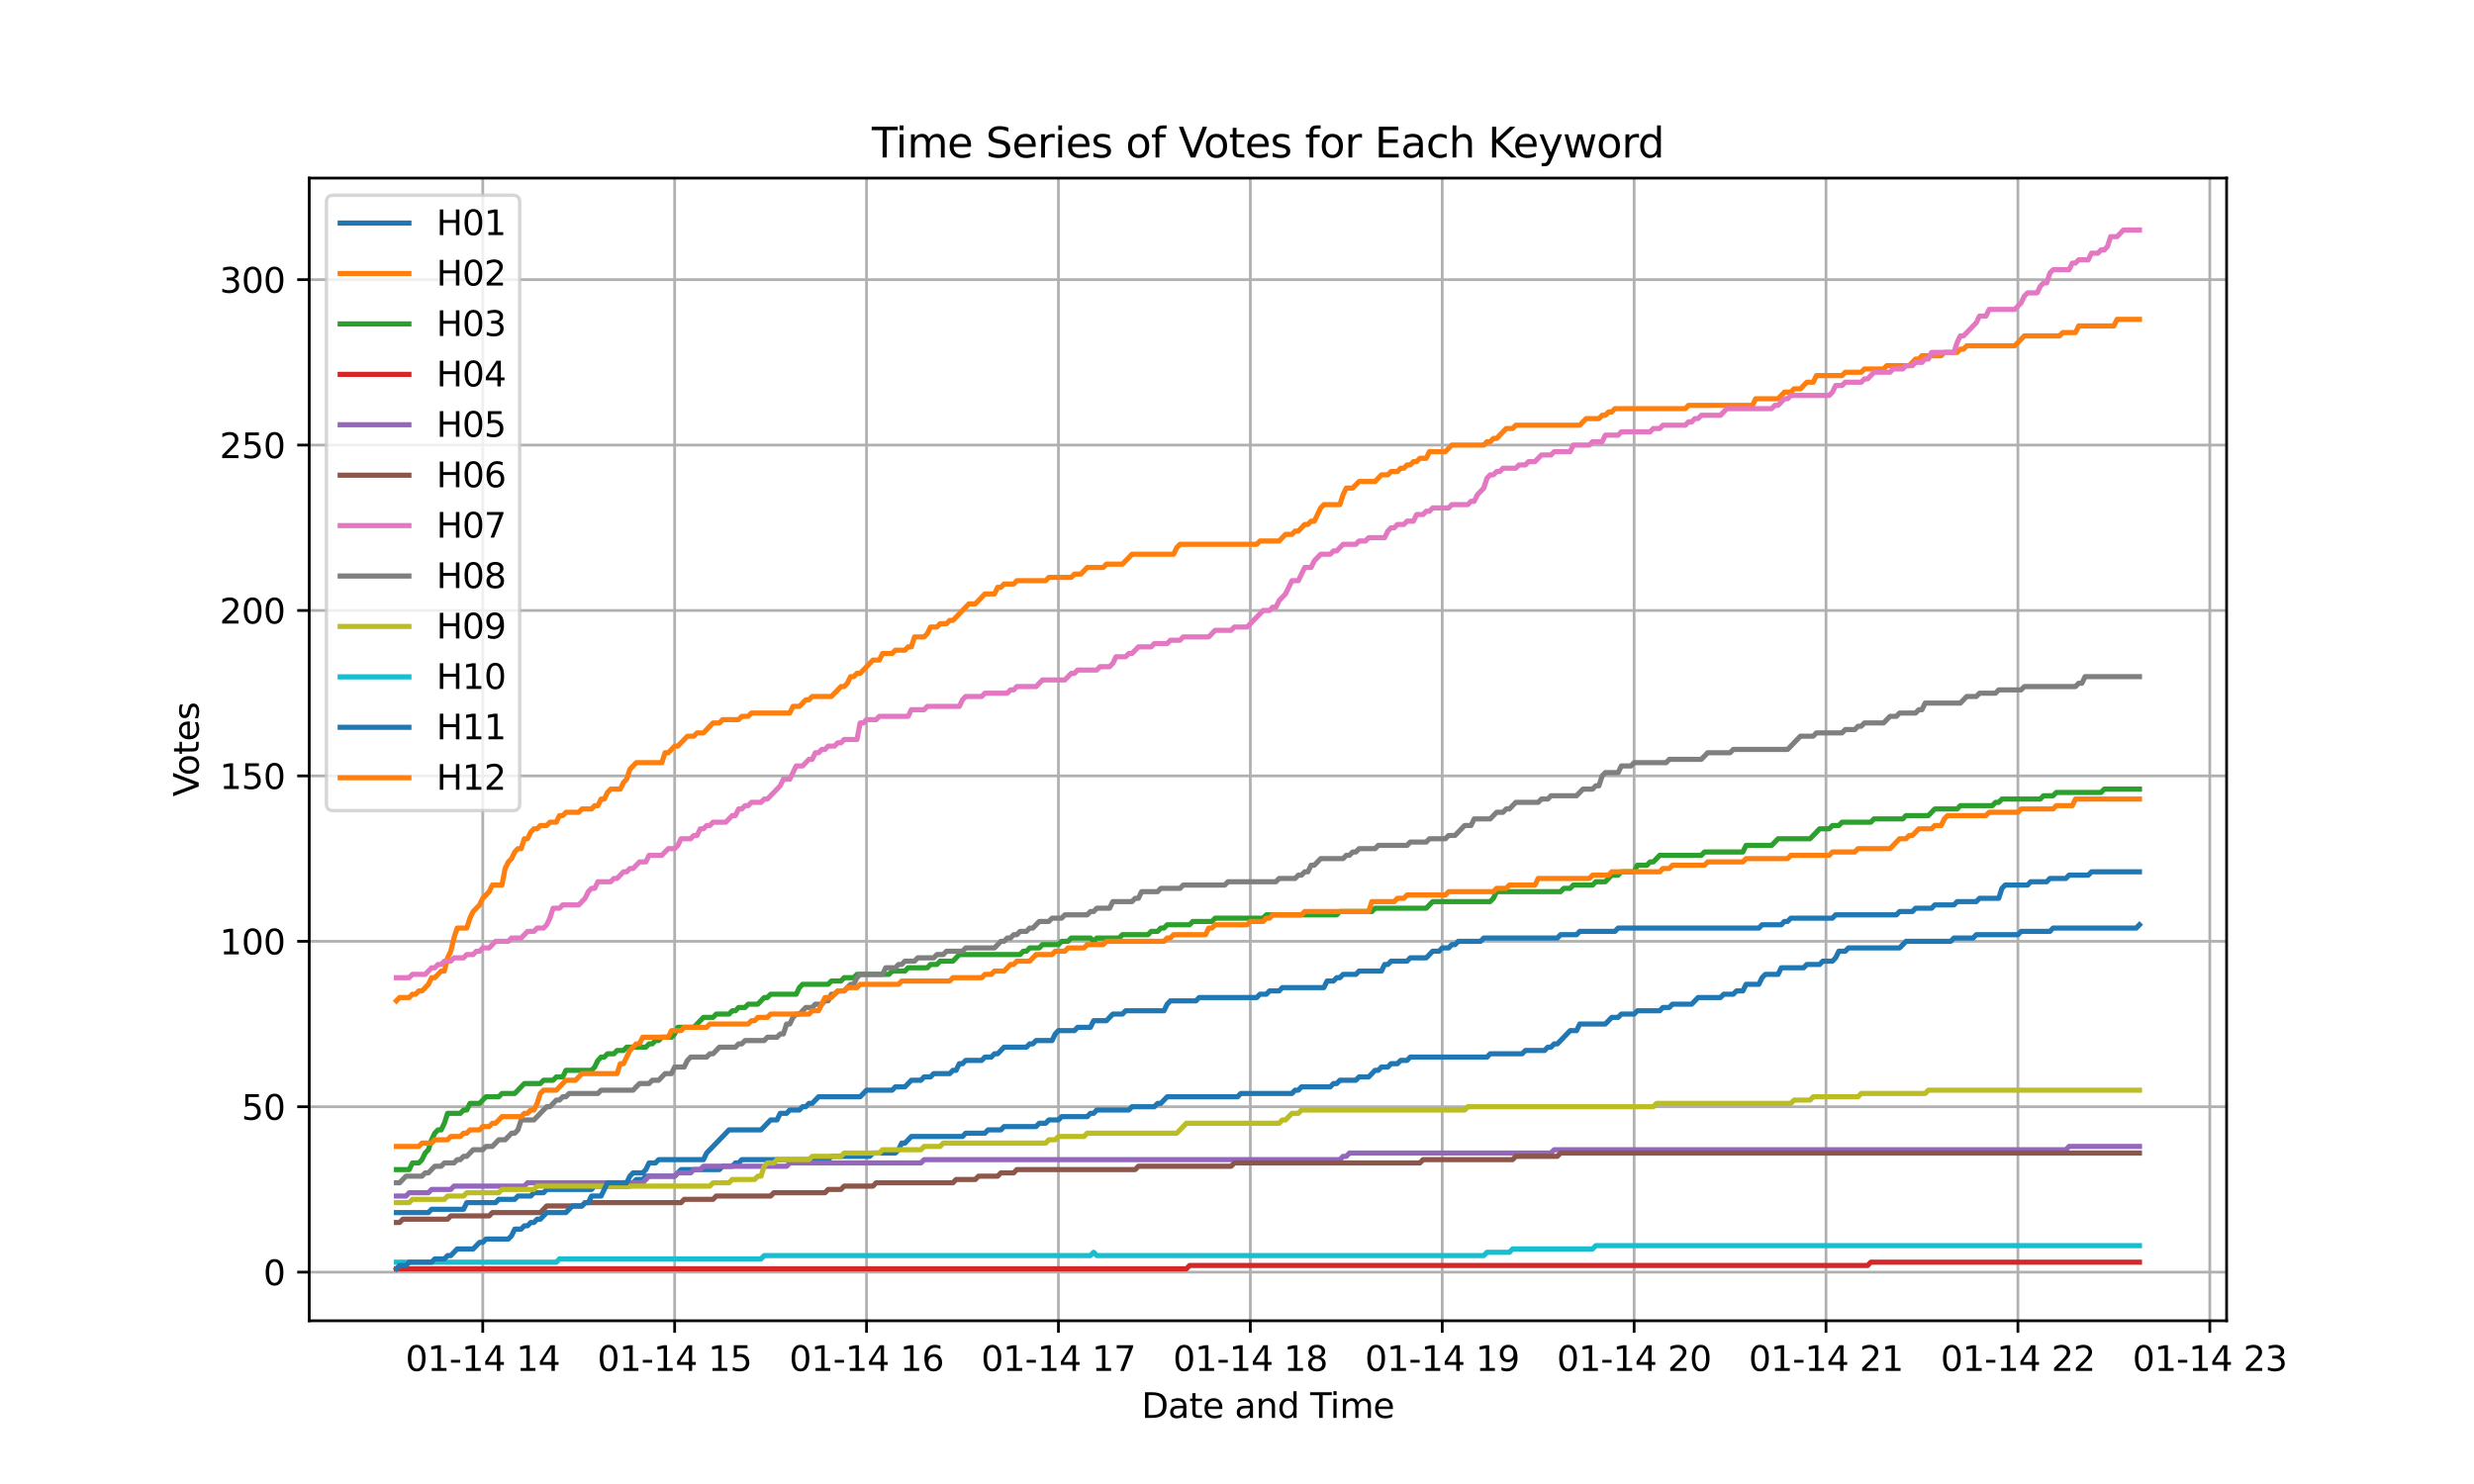 <?xml version="1.0" encoding="utf-8" standalone="no"?>
<!DOCTYPE svg PUBLIC "-//W3C//DTD SVG 1.1//EN"
  "http://www.w3.org/Graphics/SVG/1.1/DTD/svg11.dtd">
<svg xmlns:xlink="http://www.w3.org/1999/xlink" width="720pt" height="432pt" viewBox="0 0 720 432" xmlns="http://www.w3.org/2000/svg" version="1.1">
 <defs>
  <style type="text/css">*{stroke-linejoin: round; stroke-linecap: butt}</style>
 </defs>
 <g id="figure_1">
  <g id="patch_1">
   <path d="M 0 432 
L 720 432 
L 720 0 
L 0 0 
z
" style="fill: #ffffff"/>
  </g>
  <g id="axes_1">
   <g id="patch_2">
    <path d="M 90 384.48 
L 648 384.48 
L 648 51.84 
L 90 51.84 
z
" style="fill: #ffffff"/>
   </g>
   <g id="matplotlib.axis_1">
    <g id="xtick_1">
     <g id="line2d_1">
      <path d="M 140.495 384.48 
L 140.495 51.84 
" clip-path="url(#pc41df297d7)" style="fill: none; stroke: #b0b0b0; stroke-width: 0.8; stroke-linecap: square"/>
     </g>
     <g id="line2d_2">
      <defs>
       <path id="m2b626dcf57" d="M 0 0 
L 0 3.5 
" style="stroke: #000000; stroke-width: 0.8"/>
      </defs>
      <g>
       <use xlink:href="#m2b626dcf57" x="140.495" y="384.48" style="stroke: #000000; stroke-width: 0.8"/>
      </g>
     </g>
     <g id="text_1">
      <!-- 01-14 14 -->
      <g transform="translate(118.014 399.078) scale(0.1 -0.1)">
       <defs>
        <path id="DejaVuSans-30" d="M 2034 4250 
Q 1547 4250 1301 3770 
Q 1056 3291 1056 2328 
Q 1056 1369 1301 889 
Q 1547 409 2034 409 
Q 2525 409 2770 889 
Q 3016 1369 3016 2328 
Q 3016 3291 2770 3770 
Q 2525 4250 2034 4250 
z
M 2034 4750 
Q 2819 4750 3233 4129 
Q 3647 3509 3647 2328 
Q 3647 1150 3233 529 
Q 2819 -91 2034 -91 
Q 1250 -91 836 529 
Q 422 1150 422 2328 
Q 422 3509 836 4129 
Q 1250 4750 2034 4750 
z
" transform="scale(0.016)"/>
        <path id="DejaVuSans-31" d="M 794 531 
L 1825 531 
L 1825 4091 
L 703 3866 
L 703 4441 
L 1819 4666 
L 2450 4666 
L 2450 531 
L 3481 531 
L 3481 0 
L 794 0 
L 794 531 
z
" transform="scale(0.016)"/>
        <path id="DejaVuSans-2d" d="M 313 2009 
L 1997 2009 
L 1997 1497 
L 313 1497 
L 313 2009 
z
" transform="scale(0.016)"/>
        <path id="DejaVuSans-34" d="M 2419 4116 
L 825 1625 
L 2419 1625 
L 2419 4116 
z
M 2253 4666 
L 3047 4666 
L 3047 1625 
L 3713 1625 
L 3713 1100 
L 3047 1100 
L 3047 0 
L 2419 0 
L 2419 1100 
L 313 1100 
L 313 1709 
L 2253 4666 
z
" transform="scale(0.016)"/>
        <path id="DejaVuSans-20" transform="scale(0.016)"/>
       </defs>
       <use xlink:href="#DejaVuSans-30"/>
       <use xlink:href="#DejaVuSans-31" transform="translate(63.623 0)"/>
       <use xlink:href="#DejaVuSans-2d" transform="translate(127.246 0)"/>
       <use xlink:href="#DejaVuSans-31" transform="translate(163.33 0)"/>
       <use xlink:href="#DejaVuSans-34" transform="translate(226.953 0)"/>
       <use xlink:href="#DejaVuSans-20" transform="translate(290.576 0)"/>
       <use xlink:href="#DejaVuSans-31" transform="translate(322.363 0)"/>
       <use xlink:href="#DejaVuSans-34" transform="translate(385.986 0)"/>
      </g>
     </g>
    </g>
    <g id="xtick_2">
     <g id="line2d_3">
      <path d="M 196.341 384.48 
L 196.341 51.84 
" clip-path="url(#pc41df297d7)" style="fill: none; stroke: #b0b0b0; stroke-width: 0.8; stroke-linecap: square"/>
     </g>
     <g id="line2d_4">
      <g>
       <use xlink:href="#m2b626dcf57" x="196.341" y="384.48" style="stroke: #000000; stroke-width: 0.8"/>
      </g>
     </g>
     <g id="text_2">
      <!-- 01-14 15 -->
      <g transform="translate(173.861 399.078) scale(0.1 -0.1)">
       <defs>
        <path id="DejaVuSans-35" d="M 691 4666 
L 3169 4666 
L 3169 4134 
L 1269 4134 
L 1269 2991 
Q 1406 3038 1543 3061 
Q 1681 3084 1819 3084 
Q 2600 3084 3056 2656 
Q 3513 2228 3513 1497 
Q 3513 744 3044 326 
Q 2575 -91 1722 -91 
Q 1428 -91 1123 -41 
Q 819 9 494 109 
L 494 744 
Q 775 591 1075 516 
Q 1375 441 1709 441 
Q 2250 441 2565 725 
Q 2881 1009 2881 1497 
Q 2881 1984 2565 2268 
Q 2250 2553 1709 2553 
Q 1456 2553 1204 2497 
Q 953 2441 691 2322 
L 691 4666 
z
" transform="scale(0.016)"/>
       </defs>
       <use xlink:href="#DejaVuSans-30"/>
       <use xlink:href="#DejaVuSans-31" transform="translate(63.623 0)"/>
       <use xlink:href="#DejaVuSans-2d" transform="translate(127.246 0)"/>
       <use xlink:href="#DejaVuSans-31" transform="translate(163.33 0)"/>
       <use xlink:href="#DejaVuSans-34" transform="translate(226.953 0)"/>
       <use xlink:href="#DejaVuSans-20" transform="translate(290.576 0)"/>
       <use xlink:href="#DejaVuSans-31" transform="translate(322.363 0)"/>
       <use xlink:href="#DejaVuSans-35" transform="translate(385.986 0)"/>
      </g>
     </g>
    </g>
    <g id="xtick_3">
     <g id="line2d_5">
      <path d="M 252.188 384.48 
L 252.188 51.84 
" clip-path="url(#pc41df297d7)" style="fill: none; stroke: #b0b0b0; stroke-width: 0.8; stroke-linecap: square"/>
     </g>
     <g id="line2d_6">
      <g>
       <use xlink:href="#m2b626dcf57" x="252.188" y="384.48" style="stroke: #000000; stroke-width: 0.8"/>
      </g>
     </g>
     <g id="text_3">
      <!-- 01-14 16 -->
      <g transform="translate(229.707 399.078) scale(0.1 -0.1)">
       <defs>
        <path id="DejaVuSans-36" d="M 2113 2584 
Q 1688 2584 1439 2293 
Q 1191 2003 1191 1497 
Q 1191 994 1439 701 
Q 1688 409 2113 409 
Q 2538 409 2786 701 
Q 3034 994 3034 1497 
Q 3034 2003 2786 2293 
Q 2538 2584 2113 2584 
z
M 3366 4563 
L 3366 3988 
Q 3128 4100 2886 4159 
Q 2644 4219 2406 4219 
Q 1781 4219 1451 3797 
Q 1122 3375 1075 2522 
Q 1259 2794 1537 2939 
Q 1816 3084 2150 3084 
Q 2853 3084 3261 2657 
Q 3669 2231 3669 1497 
Q 3669 778 3244 343 
Q 2819 -91 2113 -91 
Q 1303 -91 875 529 
Q 447 1150 447 2328 
Q 447 3434 972 4092 
Q 1497 4750 2381 4750 
Q 2619 4750 2861 4703 
Q 3103 4656 3366 4563 
z
" transform="scale(0.016)"/>
       </defs>
       <use xlink:href="#DejaVuSans-30"/>
       <use xlink:href="#DejaVuSans-31" transform="translate(63.623 0)"/>
       <use xlink:href="#DejaVuSans-2d" transform="translate(127.246 0)"/>
       <use xlink:href="#DejaVuSans-31" transform="translate(163.33 0)"/>
       <use xlink:href="#DejaVuSans-34" transform="translate(226.953 0)"/>
       <use xlink:href="#DejaVuSans-20" transform="translate(290.576 0)"/>
       <use xlink:href="#DejaVuSans-31" transform="translate(322.363 0)"/>
       <use xlink:href="#DejaVuSans-36" transform="translate(385.986 0)"/>
      </g>
     </g>
    </g>
    <g id="xtick_4">
     <g id="line2d_7">
      <path d="M 308.034 384.48 
L 308.034 51.84 
" clip-path="url(#pc41df297d7)" style="fill: none; stroke: #b0b0b0; stroke-width: 0.8; stroke-linecap: square"/>
     </g>
     <g id="line2d_8">
      <g>
       <use xlink:href="#m2b626dcf57" x="308.034" y="384.48" style="stroke: #000000; stroke-width: 0.8"/>
      </g>
     </g>
     <g id="text_4">
      <!-- 01-14 17 -->
      <g transform="translate(285.554 399.078) scale(0.1 -0.1)">
       <defs>
        <path id="DejaVuSans-37" d="M 525 4666 
L 3525 4666 
L 3525 4397 
L 1831 0 
L 1172 0 
L 2766 4134 
L 525 4134 
L 525 4666 
z
" transform="scale(0.016)"/>
       </defs>
       <use xlink:href="#DejaVuSans-30"/>
       <use xlink:href="#DejaVuSans-31" transform="translate(63.623 0)"/>
       <use xlink:href="#DejaVuSans-2d" transform="translate(127.246 0)"/>
       <use xlink:href="#DejaVuSans-31" transform="translate(163.33 0)"/>
       <use xlink:href="#DejaVuSans-34" transform="translate(226.953 0)"/>
       <use xlink:href="#DejaVuSans-20" transform="translate(290.576 0)"/>
       <use xlink:href="#DejaVuSans-31" transform="translate(322.363 0)"/>
       <use xlink:href="#DejaVuSans-37" transform="translate(385.986 0)"/>
      </g>
     </g>
    </g>
    <g id="xtick_5">
     <g id="line2d_9">
      <path d="M 363.881 384.48 
L 363.881 51.84 
" clip-path="url(#pc41df297d7)" style="fill: none; stroke: #b0b0b0; stroke-width: 0.8; stroke-linecap: square"/>
     </g>
     <g id="line2d_10">
      <g>
       <use xlink:href="#m2b626dcf57" x="363.881" y="384.48" style="stroke: #000000; stroke-width: 0.8"/>
      </g>
     </g>
     <g id="text_5">
      <!-- 01-14 18 -->
      <g transform="translate(341.4 399.078) scale(0.1 -0.1)">
       <defs>
        <path id="DejaVuSans-38" d="M 2034 2216 
Q 1584 2216 1326 1975 
Q 1069 1734 1069 1313 
Q 1069 891 1326 650 
Q 1584 409 2034 409 
Q 2484 409 2743 651 
Q 3003 894 3003 1313 
Q 3003 1734 2745 1975 
Q 2488 2216 2034 2216 
z
M 1403 2484 
Q 997 2584 770 2862 
Q 544 3141 544 3541 
Q 544 4100 942 4425 
Q 1341 4750 2034 4750 
Q 2731 4750 3128 4425 
Q 3525 4100 3525 3541 
Q 3525 3141 3298 2862 
Q 3072 2584 2669 2484 
Q 3125 2378 3379 2068 
Q 3634 1759 3634 1313 
Q 3634 634 3220 271 
Q 2806 -91 2034 -91 
Q 1263 -91 848 271 
Q 434 634 434 1313 
Q 434 1759 690 2068 
Q 947 2378 1403 2484 
z
M 1172 3481 
Q 1172 3119 1398 2916 
Q 1625 2713 2034 2713 
Q 2441 2713 2670 2916 
Q 2900 3119 2900 3481 
Q 2900 3844 2670 4047 
Q 2441 4250 2034 4250 
Q 1625 4250 1398 4047 
Q 1172 3844 1172 3481 
z
" transform="scale(0.016)"/>
       </defs>
       <use xlink:href="#DejaVuSans-30"/>
       <use xlink:href="#DejaVuSans-31" transform="translate(63.623 0)"/>
       <use xlink:href="#DejaVuSans-2d" transform="translate(127.246 0)"/>
       <use xlink:href="#DejaVuSans-31" transform="translate(163.33 0)"/>
       <use xlink:href="#DejaVuSans-34" transform="translate(226.953 0)"/>
       <use xlink:href="#DejaVuSans-20" transform="translate(290.576 0)"/>
       <use xlink:href="#DejaVuSans-31" transform="translate(322.363 0)"/>
       <use xlink:href="#DejaVuSans-38" transform="translate(385.986 0)"/>
      </g>
     </g>
    </g>
    <g id="xtick_6">
     <g id="line2d_11">
      <path d="M 419.727 384.48 
L 419.727 51.84 
" clip-path="url(#pc41df297d7)" style="fill: none; stroke: #b0b0b0; stroke-width: 0.8; stroke-linecap: square"/>
     </g>
     <g id="line2d_12">
      <g>
       <use xlink:href="#m2b626dcf57" x="419.727" y="384.48" style="stroke: #000000; stroke-width: 0.8"/>
      </g>
     </g>
     <g id="text_6">
      <!-- 01-14 19 -->
      <g transform="translate(397.247 399.078) scale(0.1 -0.1)">
       <defs>
        <path id="DejaVuSans-39" d="M 703 97 
L 703 672 
Q 941 559 1184 500 
Q 1428 441 1663 441 
Q 2288 441 2617 861 
Q 2947 1281 2994 2138 
Q 2813 1869 2534 1725 
Q 2256 1581 1919 1581 
Q 1219 1581 811 2004 
Q 403 2428 403 3163 
Q 403 3881 828 4315 
Q 1253 4750 1959 4750 
Q 2769 4750 3195 4129 
Q 3622 3509 3622 2328 
Q 3622 1225 3098 567 
Q 2575 -91 1691 -91 
Q 1453 -91 1209 -44 
Q 966 3 703 97 
z
M 1959 2075 
Q 2384 2075 2632 2365 
Q 2881 2656 2881 3163 
Q 2881 3666 2632 3958 
Q 2384 4250 1959 4250 
Q 1534 4250 1286 3958 
Q 1038 3666 1038 3163 
Q 1038 2656 1286 2365 
Q 1534 2075 1959 2075 
z
" transform="scale(0.016)"/>
       </defs>
       <use xlink:href="#DejaVuSans-30"/>
       <use xlink:href="#DejaVuSans-31" transform="translate(63.623 0)"/>
       <use xlink:href="#DejaVuSans-2d" transform="translate(127.246 0)"/>
       <use xlink:href="#DejaVuSans-31" transform="translate(163.33 0)"/>
       <use xlink:href="#DejaVuSans-34" transform="translate(226.953 0)"/>
       <use xlink:href="#DejaVuSans-20" transform="translate(290.576 0)"/>
       <use xlink:href="#DejaVuSans-31" transform="translate(322.363 0)"/>
       <use xlink:href="#DejaVuSans-39" transform="translate(385.986 0)"/>
      </g>
     </g>
    </g>
    <g id="xtick_7">
     <g id="line2d_13">
      <path d="M 475.574 384.48 
L 475.574 51.84 
" clip-path="url(#pc41df297d7)" style="fill: none; stroke: #b0b0b0; stroke-width: 0.8; stroke-linecap: square"/>
     </g>
     <g id="line2d_14">
      <g>
       <use xlink:href="#m2b626dcf57" x="475.574" y="384.48" style="stroke: #000000; stroke-width: 0.8"/>
      </g>
     </g>
     <g id="text_7">
      <!-- 01-14 20 -->
      <g transform="translate(453.093 399.078) scale(0.1 -0.1)">
       <defs>
        <path id="DejaVuSans-32" d="M 1228 531 
L 3431 531 
L 3431 0 
L 469 0 
L 469 531 
Q 828 903 1448 1529 
Q 2069 2156 2228 2338 
Q 2531 2678 2651 2914 
Q 2772 3150 2772 3378 
Q 2772 3750 2511 3984 
Q 2250 4219 1831 4219 
Q 1534 4219 1204 4116 
Q 875 4013 500 3803 
L 500 4441 
Q 881 4594 1212 4672 
Q 1544 4750 1819 4750 
Q 2544 4750 2975 4387 
Q 3406 4025 3406 3419 
Q 3406 3131 3298 2873 
Q 3191 2616 2906 2266 
Q 2828 2175 2409 1742 
Q 1991 1309 1228 531 
z
" transform="scale(0.016)"/>
       </defs>
       <use xlink:href="#DejaVuSans-30"/>
       <use xlink:href="#DejaVuSans-31" transform="translate(63.623 0)"/>
       <use xlink:href="#DejaVuSans-2d" transform="translate(127.246 0)"/>
       <use xlink:href="#DejaVuSans-31" transform="translate(163.33 0)"/>
       <use xlink:href="#DejaVuSans-34" transform="translate(226.953 0)"/>
       <use xlink:href="#DejaVuSans-20" transform="translate(290.576 0)"/>
       <use xlink:href="#DejaVuSans-32" transform="translate(322.363 0)"/>
       <use xlink:href="#DejaVuSans-30" transform="translate(385.986 0)"/>
      </g>
     </g>
    </g>
    <g id="xtick_8">
     <g id="line2d_15">
      <path d="M 531.42 384.48 
L 531.42 51.84 
" clip-path="url(#pc41df297d7)" style="fill: none; stroke: #b0b0b0; stroke-width: 0.8; stroke-linecap: square"/>
     </g>
     <g id="line2d_16">
      <g>
       <use xlink:href="#m2b626dcf57" x="531.42" y="384.48" style="stroke: #000000; stroke-width: 0.8"/>
      </g>
     </g>
     <g id="text_8">
      <!-- 01-14 21 -->
      <g transform="translate(508.94 399.078) scale(0.1 -0.1)">
       <use xlink:href="#DejaVuSans-30"/>
       <use xlink:href="#DejaVuSans-31" transform="translate(63.623 0)"/>
       <use xlink:href="#DejaVuSans-2d" transform="translate(127.246 0)"/>
       <use xlink:href="#DejaVuSans-31" transform="translate(163.33 0)"/>
       <use xlink:href="#DejaVuSans-34" transform="translate(226.953 0)"/>
       <use xlink:href="#DejaVuSans-20" transform="translate(290.576 0)"/>
       <use xlink:href="#DejaVuSans-32" transform="translate(322.363 0)"/>
       <use xlink:href="#DejaVuSans-31" transform="translate(385.986 0)"/>
      </g>
     </g>
    </g>
    <g id="xtick_9">
     <g id="line2d_17">
      <path d="M 587.267 384.48 
L 587.267 51.84 
" clip-path="url(#pc41df297d7)" style="fill: none; stroke: #b0b0b0; stroke-width: 0.8; stroke-linecap: square"/>
     </g>
     <g id="line2d_18">
      <g>
       <use xlink:href="#m2b626dcf57" x="587.267" y="384.48" style="stroke: #000000; stroke-width: 0.8"/>
      </g>
     </g>
     <g id="text_9">
      <!-- 01-14 22 -->
      <g transform="translate(564.786 399.078) scale(0.1 -0.1)">
       <use xlink:href="#DejaVuSans-30"/>
       <use xlink:href="#DejaVuSans-31" transform="translate(63.623 0)"/>
       <use xlink:href="#DejaVuSans-2d" transform="translate(127.246 0)"/>
       <use xlink:href="#DejaVuSans-31" transform="translate(163.33 0)"/>
       <use xlink:href="#DejaVuSans-34" transform="translate(226.953 0)"/>
       <use xlink:href="#DejaVuSans-20" transform="translate(290.576 0)"/>
       <use xlink:href="#DejaVuSans-32" transform="translate(322.363 0)"/>
       <use xlink:href="#DejaVuSans-32" transform="translate(385.986 0)"/>
      </g>
     </g>
    </g>
    <g id="xtick_10">
     <g id="line2d_19">
      <path d="M 643.113 384.48 
L 643.113 51.84 
" clip-path="url(#pc41df297d7)" style="fill: none; stroke: #b0b0b0; stroke-width: 0.8; stroke-linecap: square"/>
     </g>
     <g id="line2d_20">
      <g>
       <use xlink:href="#m2b626dcf57" x="643.113" y="384.48" style="stroke: #000000; stroke-width: 0.8"/>
      </g>
     </g>
     <g id="text_10">
      <!-- 01-14 23 -->
      <g transform="translate(620.633 399.078) scale(0.1 -0.1)">
       <defs>
        <path id="DejaVuSans-33" d="M 2597 2516 
Q 3050 2419 3304 2112 
Q 3559 1806 3559 1356 
Q 3559 666 3084 287 
Q 2609 -91 1734 -91 
Q 1441 -91 1130 -33 
Q 819 25 488 141 
L 488 750 
Q 750 597 1062 519 
Q 1375 441 1716 441 
Q 2309 441 2620 675 
Q 2931 909 2931 1356 
Q 2931 1769 2642 2001 
Q 2353 2234 1838 2234 
L 1294 2234 
L 1294 2753 
L 1863 2753 
Q 2328 2753 2575 2939 
Q 2822 3125 2822 3475 
Q 2822 3834 2567 4026 
Q 2313 4219 1838 4219 
Q 1578 4219 1281 4162 
Q 984 4106 628 3988 
L 628 4550 
Q 988 4650 1302 4700 
Q 1616 4750 1894 4750 
Q 2613 4750 3031 4423 
Q 3450 4097 3450 3541 
Q 3450 3153 3228 2886 
Q 3006 2619 2597 2516 
z
" transform="scale(0.016)"/>
       </defs>
       <use xlink:href="#DejaVuSans-30"/>
       <use xlink:href="#DejaVuSans-31" transform="translate(63.623 0)"/>
       <use xlink:href="#DejaVuSans-2d" transform="translate(127.246 0)"/>
       <use xlink:href="#DejaVuSans-31" transform="translate(163.33 0)"/>
       <use xlink:href="#DejaVuSans-34" transform="translate(226.953 0)"/>
       <use xlink:href="#DejaVuSans-20" transform="translate(290.576 0)"/>
       <use xlink:href="#DejaVuSans-32" transform="translate(322.363 0)"/>
       <use xlink:href="#DejaVuSans-33" transform="translate(385.986 0)"/>
      </g>
     </g>
    </g>
    <g id="text_11">
     <!-- Date and Time -->
     <g transform="translate(332.23 412.757) scale(0.1 -0.1)">
      <defs>
       <path id="DejaVuSans-44" d="M 1259 4147 
L 1259 519 
L 2022 519 
Q 2988 519 3436 956 
Q 3884 1394 3884 2338 
Q 3884 3275 3436 3711 
Q 2988 4147 2022 4147 
L 1259 4147 
z
M 628 4666 
L 1925 4666 
Q 3281 4666 3915 4102 
Q 4550 3538 4550 2338 
Q 4550 1131 3912 565 
Q 3275 0 1925 0 
L 628 0 
L 628 4666 
z
" transform="scale(0.016)"/>
       <path id="DejaVuSans-61" d="M 2194 1759 
Q 1497 1759 1228 1600 
Q 959 1441 959 1056 
Q 959 750 1161 570 
Q 1363 391 1709 391 
Q 2188 391 2477 730 
Q 2766 1069 2766 1631 
L 2766 1759 
L 2194 1759 
z
M 3341 1997 
L 3341 0 
L 2766 0 
L 2766 531 
Q 2569 213 2275 61 
Q 1981 -91 1556 -91 
Q 1019 -91 701 211 
Q 384 513 384 1019 
Q 384 1609 779 1909 
Q 1175 2209 1959 2209 
L 2766 2209 
L 2766 2266 
Q 2766 2663 2505 2880 
Q 2244 3097 1772 3097 
Q 1472 3097 1187 3025 
Q 903 2953 641 2809 
L 641 3341 
Q 956 3463 1253 3523 
Q 1550 3584 1831 3584 
Q 2591 3584 2966 3190 
Q 3341 2797 3341 1997 
z
" transform="scale(0.016)"/>
       <path id="DejaVuSans-74" d="M 1172 4494 
L 1172 3500 
L 2356 3500 
L 2356 3053 
L 1172 3053 
L 1172 1153 
Q 1172 725 1289 603 
Q 1406 481 1766 481 
L 2356 481 
L 2356 0 
L 1766 0 
Q 1100 0 847 248 
Q 594 497 594 1153 
L 594 3053 
L 172 3053 
L 172 3500 
L 594 3500 
L 594 4494 
L 1172 4494 
z
" transform="scale(0.016)"/>
       <path id="DejaVuSans-65" d="M 3597 1894 
L 3597 1613 
L 953 1613 
Q 991 1019 1311 708 
Q 1631 397 2203 397 
Q 2534 397 2845 478 
Q 3156 559 3463 722 
L 3463 178 
Q 3153 47 2828 -22 
Q 2503 -91 2169 -91 
Q 1331 -91 842 396 
Q 353 884 353 1716 
Q 353 2575 817 3079 
Q 1281 3584 2069 3584 
Q 2775 3584 3186 3129 
Q 3597 2675 3597 1894 
z
M 3022 2063 
Q 3016 2534 2758 2815 
Q 2500 3097 2075 3097 
Q 1594 3097 1305 2825 
Q 1016 2553 972 2059 
L 3022 2063 
z
" transform="scale(0.016)"/>
       <path id="DejaVuSans-6e" d="M 3513 2113 
L 3513 0 
L 2938 0 
L 2938 2094 
Q 2938 2591 2744 2837 
Q 2550 3084 2163 3084 
Q 1697 3084 1428 2787 
Q 1159 2491 1159 1978 
L 1159 0 
L 581 0 
L 581 3500 
L 1159 3500 
L 1159 2956 
Q 1366 3272 1645 3428 
Q 1925 3584 2291 3584 
Q 2894 3584 3203 3211 
Q 3513 2838 3513 2113 
z
" transform="scale(0.016)"/>
       <path id="DejaVuSans-64" d="M 2906 2969 
L 2906 4863 
L 3481 4863 
L 3481 0 
L 2906 0 
L 2906 525 
Q 2725 213 2448 61 
Q 2172 -91 1784 -91 
Q 1150 -91 751 415 
Q 353 922 353 1747 
Q 353 2572 751 3078 
Q 1150 3584 1784 3584 
Q 2172 3584 2448 3432 
Q 2725 3281 2906 2969 
z
M 947 1747 
Q 947 1113 1208 752 
Q 1469 391 1925 391 
Q 2381 391 2643 752 
Q 2906 1113 2906 1747 
Q 2906 2381 2643 2742 
Q 2381 3103 1925 3103 
Q 1469 3103 1208 2742 
Q 947 2381 947 1747 
z
" transform="scale(0.016)"/>
       <path id="DejaVuSans-54" d="M -19 4666 
L 3928 4666 
L 3928 4134 
L 2272 4134 
L 2272 0 
L 1638 0 
L 1638 4134 
L -19 4134 
L -19 4666 
z
" transform="scale(0.016)"/>
       <path id="DejaVuSans-69" d="M 603 3500 
L 1178 3500 
L 1178 0 
L 603 0 
L 603 3500 
z
M 603 4863 
L 1178 4863 
L 1178 4134 
L 603 4134 
L 603 4863 
z
" transform="scale(0.016)"/>
       <path id="DejaVuSans-6d" d="M 3328 2828 
Q 3544 3216 3844 3400 
Q 4144 3584 4550 3584 
Q 5097 3584 5394 3201 
Q 5691 2819 5691 2113 
L 5691 0 
L 5113 0 
L 5113 2094 
Q 5113 2597 4934 2840 
Q 4756 3084 4391 3084 
Q 3944 3084 3684 2787 
Q 3425 2491 3425 1978 
L 3425 0 
L 2847 0 
L 2847 2094 
Q 2847 2600 2669 2842 
Q 2491 3084 2119 3084 
Q 1678 3084 1418 2786 
Q 1159 2488 1159 1978 
L 1159 0 
L 581 0 
L 581 3500 
L 1159 3500 
L 1159 2956 
Q 1356 3278 1631 3431 
Q 1906 3584 2284 3584 
Q 2666 3584 2933 3390 
Q 3200 3197 3328 2828 
z
" transform="scale(0.016)"/>
      </defs>
      <use xlink:href="#DejaVuSans-44"/>
      <use xlink:href="#DejaVuSans-61" transform="translate(77.002 0)"/>
      <use xlink:href="#DejaVuSans-74" transform="translate(138.281 0)"/>
      <use xlink:href="#DejaVuSans-65" transform="translate(177.49 0)"/>
      <use xlink:href="#DejaVuSans-20" transform="translate(239.014 0)"/>
      <use xlink:href="#DejaVuSans-61" transform="translate(270.801 0)"/>
      <use xlink:href="#DejaVuSans-6e" transform="translate(332.08 0)"/>
      <use xlink:href="#DejaVuSans-64" transform="translate(395.459 0)"/>
      <use xlink:href="#DejaVuSans-20" transform="translate(458.936 0)"/>
      <use xlink:href="#DejaVuSans-54" transform="translate(490.723 0)"/>
      <use xlink:href="#DejaVuSans-69" transform="translate(548.682 0)"/>
      <use xlink:href="#DejaVuSans-6d" transform="translate(576.465 0)"/>
      <use xlink:href="#DejaVuSans-65" transform="translate(673.877 0)"/>
     </g>
    </g>
   </g>
   <g id="matplotlib.axis_2">
    <g id="ytick_1">
     <g id="line2d_21">
      <path d="M 90 370.323 
L 648 370.323 
" clip-path="url(#pc41df297d7)" style="fill: none; stroke: #b0b0b0; stroke-width: 0.8; stroke-linecap: square"/>
     </g>
     <g id="line2d_22">
      <defs>
       <path id="m0b9ee54476" d="M 0 0 
L -3.5 0 
" style="stroke: #000000; stroke-width: 0.8"/>
      </defs>
      <g>
       <use xlink:href="#m0b9ee54476" x="90" y="370.323" style="stroke: #000000; stroke-width: 0.8"/>
      </g>
     </g>
     <g id="text_12">
      <!-- 0 -->
      <g transform="translate(76.638 374.122) scale(0.1 -0.1)">
       <use xlink:href="#DejaVuSans-30"/>
      </g>
     </g>
    </g>
    <g id="ytick_2">
     <g id="line2d_23">
      <path d="M 90 322.17 
L 648 322.17 
" clip-path="url(#pc41df297d7)" style="fill: none; stroke: #b0b0b0; stroke-width: 0.8; stroke-linecap: square"/>
     </g>
     <g id="line2d_24">
      <g>
       <use xlink:href="#m0b9ee54476" x="90" y="322.17" style="stroke: #000000; stroke-width: 0.8"/>
      </g>
     </g>
     <g id="text_13">
      <!-- 50 -->
      <g transform="translate(70.275 325.969) scale(0.1 -0.1)">
       <use xlink:href="#DejaVuSans-35"/>
       <use xlink:href="#DejaVuSans-30" transform="translate(63.623 0)"/>
      </g>
     </g>
    </g>
    <g id="ytick_3">
     <g id="line2d_25">
      <path d="M 90 274.017 
L 648 274.017 
" clip-path="url(#pc41df297d7)" style="fill: none; stroke: #b0b0b0; stroke-width: 0.8; stroke-linecap: square"/>
     </g>
     <g id="line2d_26">
      <g>
       <use xlink:href="#m0b9ee54476" x="90" y="274.017" style="stroke: #000000; stroke-width: 0.8"/>
      </g>
     </g>
     <g id="text_14">
      <!-- 100 -->
      <g transform="translate(63.913 277.817) scale(0.1 -0.1)">
       <use xlink:href="#DejaVuSans-31"/>
       <use xlink:href="#DejaVuSans-30" transform="translate(63.623 0)"/>
       <use xlink:href="#DejaVuSans-30" transform="translate(127.246 0)"/>
      </g>
     </g>
    </g>
    <g id="ytick_4">
     <g id="line2d_27">
      <path d="M 90 225.864 
L 648 225.864 
" clip-path="url(#pc41df297d7)" style="fill: none; stroke: #b0b0b0; stroke-width: 0.8; stroke-linecap: square"/>
     </g>
     <g id="line2d_28">
      <g>
       <use xlink:href="#m0b9ee54476" x="90" y="225.864" style="stroke: #000000; stroke-width: 0.8"/>
      </g>
     </g>
     <g id="text_15">
      <!-- 150 -->
      <g transform="translate(63.913 229.664) scale(0.1 -0.1)">
       <use xlink:href="#DejaVuSans-31"/>
       <use xlink:href="#DejaVuSans-35" transform="translate(63.623 0)"/>
       <use xlink:href="#DejaVuSans-30" transform="translate(127.246 0)"/>
      </g>
     </g>
    </g>
    <g id="ytick_5">
     <g id="line2d_29">
      <path d="M 90 177.712 
L 648 177.712 
" clip-path="url(#pc41df297d7)" style="fill: none; stroke: #b0b0b0; stroke-width: 0.8; stroke-linecap: square"/>
     </g>
     <g id="line2d_30">
      <g>
       <use xlink:href="#m0b9ee54476" x="90" y="177.712" style="stroke: #000000; stroke-width: 0.8"/>
      </g>
     </g>
     <g id="text_16">
      <!-- 200 -->
      <g transform="translate(63.913 181.511) scale(0.1 -0.1)">
       <use xlink:href="#DejaVuSans-32"/>
       <use xlink:href="#DejaVuSans-30" transform="translate(63.623 0)"/>
       <use xlink:href="#DejaVuSans-30" transform="translate(127.246 0)"/>
      </g>
     </g>
    </g>
    <g id="ytick_6">
     <g id="line2d_31">
      <path d="M 90 129.559 
L 648 129.559 
" clip-path="url(#pc41df297d7)" style="fill: none; stroke: #b0b0b0; stroke-width: 0.8; stroke-linecap: square"/>
     </g>
     <g id="line2d_32">
      <g>
       <use xlink:href="#m0b9ee54476" x="90" y="129.559" style="stroke: #000000; stroke-width: 0.8"/>
      </g>
     </g>
     <g id="text_17">
      <!-- 250 -->
      <g transform="translate(63.913 133.358) scale(0.1 -0.1)">
       <use xlink:href="#DejaVuSans-32"/>
       <use xlink:href="#DejaVuSans-35" transform="translate(63.623 0)"/>
       <use xlink:href="#DejaVuSans-30" transform="translate(127.246 0)"/>
      </g>
     </g>
    </g>
    <g id="ytick_7">
     <g id="line2d_33">
      <path d="M 90 81.406 
L 648 81.406 
" clip-path="url(#pc41df297d7)" style="fill: none; stroke: #b0b0b0; stroke-width: 0.8; stroke-linecap: square"/>
     </g>
     <g id="line2d_34">
      <g>
       <use xlink:href="#m0b9ee54476" x="90" y="81.406" style="stroke: #000000; stroke-width: 0.8"/>
      </g>
     </g>
     <g id="text_18">
      <!-- 300 -->
      <g transform="translate(63.913 85.205) scale(0.1 -0.1)">
       <use xlink:href="#DejaVuSans-33"/>
       <use xlink:href="#DejaVuSans-30" transform="translate(63.623 0)"/>
       <use xlink:href="#DejaVuSans-30" transform="translate(127.246 0)"/>
      </g>
     </g>
    </g>
    <g id="text_19">
     <!-- Votes -->
     <g transform="translate(57.833 231.894) rotate(-90) scale(0.1 -0.1)">
      <defs>
       <path id="DejaVuSans-56" d="M 1831 0 
L 50 4666 
L 709 4666 
L 2188 738 
L 3669 4666 
L 4325 4666 
L 2547 0 
L 1831 0 
z
" transform="scale(0.016)"/>
       <path id="DejaVuSans-6f" d="M 1959 3097 
Q 1497 3097 1228 2736 
Q 959 2375 959 1747 
Q 959 1119 1226 758 
Q 1494 397 1959 397 
Q 2419 397 2687 759 
Q 2956 1122 2956 1747 
Q 2956 2369 2687 2733 
Q 2419 3097 1959 3097 
z
M 1959 3584 
Q 2709 3584 3137 3096 
Q 3566 2609 3566 1747 
Q 3566 888 3137 398 
Q 2709 -91 1959 -91 
Q 1206 -91 779 398 
Q 353 888 353 1747 
Q 353 2609 779 3096 
Q 1206 3584 1959 3584 
z
" transform="scale(0.016)"/>
       <path id="DejaVuSans-73" d="M 2834 3397 
L 2834 2853 
Q 2591 2978 2328 3040 
Q 2066 3103 1784 3103 
Q 1356 3103 1142 2972 
Q 928 2841 928 2578 
Q 928 2378 1081 2264 
Q 1234 2150 1697 2047 
L 1894 2003 
Q 2506 1872 2764 1633 
Q 3022 1394 3022 966 
Q 3022 478 2636 193 
Q 2250 -91 1575 -91 
Q 1294 -91 989 -36 
Q 684 19 347 128 
L 347 722 
Q 666 556 975 473 
Q 1284 391 1588 391 
Q 1994 391 2212 530 
Q 2431 669 2431 922 
Q 2431 1156 2273 1281 
Q 2116 1406 1581 1522 
L 1381 1569 
Q 847 1681 609 1914 
Q 372 2147 372 2553 
Q 372 3047 722 3315 
Q 1072 3584 1716 3584 
Q 2034 3584 2315 3537 
Q 2597 3491 2834 3397 
z
" transform="scale(0.016)"/>
      </defs>
      <use xlink:href="#DejaVuSans-56"/>
      <use xlink:href="#DejaVuSans-6f" transform="translate(60.658 0)"/>
      <use xlink:href="#DejaVuSans-74" transform="translate(121.84 0)"/>
      <use xlink:href="#DejaVuSans-65" transform="translate(161.049 0)"/>
      <use xlink:href="#DejaVuSans-73" transform="translate(222.572 0)"/>
     </g>
    </g>
   </g>
   <g id="line2d_35">
    <path d="M 115.364 352.988 
L 124.671 352.988 
L 125.602 352.025 
L 134.91 352.025 
L 135.841 350.099 
L 144.218 350.099 
L 145.148 349.136 
L 149.802 349.136 
L 150.733 348.173 
L 154.456 348.173 
L 155.387 347.21 
L 158.179 347.21 
L 159.11 346.247 
L 172.141 346.247 
L 173.072 345.284 
L 183.31 345.284 
L 185.172 343.357 
L 187.033 343.357 
L 187.964 342.394 
L 196.341 342.394 
L 198.203 340.468 
L 209.372 340.468 
L 210.303 339.505 
L 213.095 339.505 
L 214.026 338.542 
L 214.957 338.542 
L 215.887 337.579 
L 241.018 337.579 
L 241.949 336.616 
L 253.118 336.616 
L 254.049 335.653 
L 260.565 335.653 
L 261.495 334.69 
L 262.426 332.764 
L 263.357 332.764 
L 265.219 330.838 
L 280.111 330.838 
L 281.042 329.875 
L 286.626 329.875 
L 287.557 328.912 
L 291.28 328.912 
L 292.211 327.949 
L 301.519 327.949 
L 302.45 326.985 
L 304.311 326.985 
L 305.242 326.022 
L 308.034 326.022 
L 308.965 325.059 
L 316.411 325.059 
L 317.342 324.096 
L 318.273 324.096 
L 319.204 323.133 
L 328.511 323.133 
L 329.442 322.17 
L 335.957 322.17 
L 336.888 321.207 
L 337.819 321.207 
L 339.681 319.281 
L 360.158 319.281 
L 361.088 318.318 
L 375.981 318.318 
L 376.912 317.355 
L 377.842 317.355 
L 378.773 316.392 
L 387.15 316.392 
L 388.081 315.429 
L 389.012 315.429 
L 389.942 314.466 
L 394.596 314.466 
L 395.527 313.503 
L 398.319 313.503 
L 400.181 311.577 
L 401.112 311.577 
L 402.043 310.614 
L 403.904 310.614 
L 404.835 309.65 
L 406.696 309.65 
L 407.627 308.687 
L 409.489 308.687 
L 410.42 307.724 
L 432.758 307.724 
L 433.689 306.761 
L 442.997 306.761 
L 443.927 305.798 
L 449.512 305.798 
L 450.443 304.835 
L 451.374 304.835 
L 452.304 303.872 
L 453.235 303.872 
L 456.958 300.02 
L 458.82 300.02 
L 459.751 298.094 
L 467.197 298.094 
L 469.058 296.168 
L 470.92 296.168 
L 471.851 295.205 
L 475.574 295.205 
L 476.505 294.242 
L 483.02 294.242 
L 483.951 293.278 
L 485.812 293.278 
L 486.743 292.315 
L 492.328 292.315 
L 494.189 290.389 
L 500.705 290.389 
L 501.636 289.426 
L 504.428 289.426 
L 505.359 288.463 
L 507.22 288.463 
L 508.151 286.537 
L 511.874 286.537 
L 512.805 284.611 
L 513.736 283.648 
L 517.459 283.648 
L 518.389 281.722 
L 524.905 281.722 
L 525.836 280.759 
L 529.559 280.759 
L 530.49 279.796 
L 533.282 279.796 
L 534.213 278.833 
L 535.143 276.906 
L 537.005 276.906 
L 537.936 275.943 
L 552.828 275.943 
L 554.69 274.017 
L 567.721 274.017 
L 568.651 273.054 
L 574.236 273.054 
L 575.167 272.091 
L 587.267 272.091 
L 588.198 271.128 
L 596.575 271.128 
L 597.505 270.165 
L 621.706 270.165 
L 622.636 269.202 
L 622.636 269.202 
" clip-path="url(#pc41df297d7)" style="fill: none; stroke: #1f77b4; stroke-width: 1.5; stroke-linecap: square"/>
   </g>
   <g id="line2d_36">
    <path d="M 115.364 291.352 
L 116.294 290.389 
L 119.087 290.389 
L 120.018 289.426 
L 120.948 289.426 
L 121.879 288.463 
L 122.81 288.463 
L 124.671 286.537 
L 125.602 284.611 
L 126.533 284.611 
L 128.394 282.685 
L 129.325 282.685 
L 130.256 278.833 
L 131.187 276.906 
L 132.118 273.054 
L 133.048 270.165 
L 135.841 270.165 
L 136.771 267.276 
L 137.702 265.35 
L 139.564 263.424 
L 140.495 261.498 
L 142.356 259.571 
L 143.287 257.645 
L 146.079 257.645 
L 147.01 252.83 
L 147.941 250.904 
L 148.872 249.941 
L 149.802 248.015 
L 150.733 247.052 
L 151.664 247.052 
L 152.595 244.163 
L 153.525 244.163 
L 154.456 242.236 
L 155.387 241.273 
L 156.318 241.273 
L 157.249 240.31 
L 159.11 240.31 
L 160.041 239.347 
L 161.902 239.347 
L 162.833 237.421 
L 163.764 237.421 
L 164.695 236.458 
L 168.418 236.458 
L 169.349 235.495 
L 172.141 235.495 
L 173.072 234.532 
L 174.003 234.532 
L 174.933 232.606 
L 175.864 232.606 
L 176.795 230.68 
L 177.726 229.717 
L 180.518 229.717 
L 181.449 227.791 
L 182.379 226.828 
L 183.31 223.938 
L 185.172 222.012 
L 192.618 222.012 
L 193.549 219.123 
L 194.48 219.123 
L 196.341 217.197 
L 197.272 217.197 
L 200.064 214.308 
L 201.926 214.308 
L 202.857 213.345 
L 204.718 213.345 
L 207.51 210.456 
L 209.372 210.456 
L 210.303 209.492 
L 214.957 209.492 
L 215.887 208.529 
L 217.749 208.529 
L 218.68 207.566 
L 229.849 207.566 
L 230.78 205.64 
L 232.641 205.64 
L 234.503 203.714 
L 235.434 203.714 
L 236.364 202.751 
L 241.949 202.751 
L 244.741 199.862 
L 245.672 199.862 
L 246.603 198.899 
L 247.534 196.973 
L 248.465 196.973 
L 249.395 196.01 
L 250.326 196.01 
L 254.049 192.157 
L 255.911 192.157 
L 256.842 190.231 
L 259.634 190.231 
L 260.565 189.268 
L 263.357 189.268 
L 264.288 188.305 
L 265.219 188.305 
L 266.149 185.416 
L 268.942 185.416 
L 269.872 184.453 
L 270.803 182.527 
L 272.665 182.527 
L 273.595 181.564 
L 275.457 181.564 
L 276.388 180.601 
L 277.319 180.601 
L 281.972 175.785 
L 283.834 175.785 
L 286.626 172.896 
L 289.419 172.896 
L 290.349 170.97 
L 291.28 170.97 
L 292.211 170.007 
L 295.003 170.007 
L 295.934 169.044 
L 304.311 169.044 
L 305.242 168.081 
L 311.757 168.081 
L 312.688 167.118 
L 314.55 167.118 
L 316.411 165.192 
L 321.065 165.192 
L 321.996 164.229 
L 326.65 164.229 
L 329.442 161.34 
L 341.542 161.34 
L 342.473 159.414 
L 343.404 158.45 
L 365.742 158.45 
L 366.673 157.487 
L 372.258 157.487 
L 374.119 155.561 
L 375.981 155.561 
L 376.912 154.598 
L 377.842 154.598 
L 379.704 152.672 
L 380.635 152.672 
L 381.565 151.709 
L 382.496 151.709 
L 384.358 147.857 
L 385.289 146.894 
L 389.942 146.894 
L 390.873 144.005 
L 391.804 142.078 
L 393.666 142.078 
L 395.527 140.152 
L 400.181 140.152 
L 402.043 138.226 
L 403.904 138.226 
L 404.835 137.263 
L 406.696 137.263 
L 407.627 136.3 
L 408.558 136.3 
L 409.489 135.337 
L 410.42 135.337 
L 411.35 134.374 
L 412.281 134.374 
L 413.212 133.411 
L 415.073 133.411 
L 416.004 131.485 
L 420.658 131.485 
L 422.52 129.559 
L 431.827 129.559 
L 432.758 128.596 
L 433.689 128.596 
L 434.62 127.633 
L 435.55 127.633 
L 438.343 124.743 
L 440.204 124.743 
L 441.135 123.78 
L 459.751 123.78 
L 461.612 121.854 
L 465.335 121.854 
L 466.266 120.891 
L 467.197 120.891 
L 468.128 119.928 
L 469.058 119.928 
L 469.989 118.965 
L 490.466 118.965 
L 491.397 118.002 
L 510.013 118.002 
L 510.943 116.076 
L 517.459 116.076 
L 519.32 114.15 
L 521.182 114.15 
L 522.113 113.187 
L 523.974 113.187 
L 525.836 111.261 
L 527.697 111.261 
L 528.628 109.335 
L 536.074 109.335 
L 537.005 108.371 
L 541.659 108.371 
L 542.59 107.408 
L 548.174 107.408 
L 549.105 106.445 
L 555.621 106.445 
L 557.482 104.519 
L 558.413 104.519 
L 559.344 103.556 
L 564.928 103.556 
L 565.859 102.593 
L 569.582 102.593 
L 570.513 101.63 
L 571.444 101.63 
L 572.374 100.667 
L 586.336 100.667 
L 589.128 97.778 
L 599.367 97.778 
L 600.298 96.815 
L 604.021 96.815 
L 604.952 94.889 
L 615.19 94.889 
L 616.121 92.963 
L 622.636 92.963 
L 622.636 92.963 
" clip-path="url(#pc41df297d7)" style="fill: none; stroke: #ff7f0e; stroke-width: 1.5; stroke-linecap: square"/>
   </g>
   <g id="line2d_37">
    <path d="M 115.364 340.468 
L 119.087 340.468 
L 120.018 338.542 
L 121.879 338.542 
L 122.81 337.579 
L 123.741 335.653 
L 124.671 334.69 
L 125.602 331.801 
L 126.533 329.875 
L 127.464 328.912 
L 128.394 328.912 
L 129.325 326.985 
L 130.256 324.096 
L 133.979 324.096 
L 134.91 323.133 
L 135.841 323.133 
L 136.771 321.207 
L 139.564 321.207 
L 141.425 319.281 
L 145.148 319.281 
L 146.079 318.318 
L 149.802 318.318 
L 152.595 315.429 
L 157.249 315.429 
L 158.179 314.466 
L 160.972 314.466 
L 161.902 313.503 
L 163.764 313.503 
L 164.695 311.577 
L 172.141 311.577 
L 173.072 310.614 
L 174.003 308.687 
L 174.933 307.724 
L 175.864 307.724 
L 176.795 306.761 
L 178.656 306.761 
L 179.587 305.798 
L 181.449 305.798 
L 182.379 304.835 
L 187.964 304.835 
L 188.895 303.872 
L 189.826 303.872 
L 190.756 302.909 
L 191.687 302.909 
L 192.618 301.946 
L 195.41 301.946 
L 196.341 300.983 
L 197.272 299.057 
L 201.926 299.057 
L 204.718 296.168 
L 207.51 296.168 
L 208.441 295.205 
L 212.164 295.205 
L 213.095 294.242 
L 214.026 294.242 
L 214.957 293.278 
L 216.818 293.278 
L 217.749 292.315 
L 220.541 292.315 
L 222.403 290.389 
L 223.334 290.389 
L 224.264 289.426 
L 231.711 289.426 
L 232.641 287.5 
L 233.572 286.537 
L 241.018 286.537 
L 241.949 285.574 
L 244.741 285.574 
L 245.672 284.611 
L 248.465 284.611 
L 249.395 283.648 
L 258.703 283.648 
L 259.634 282.685 
L 263.357 282.685 
L 264.288 281.722 
L 269.872 281.722 
L 270.803 280.759 
L 272.665 280.759 
L 273.595 279.796 
L 277.319 279.796 
L 279.18 277.87 
L 296.865 277.87 
L 297.796 276.906 
L 298.726 276.906 
L 299.657 275.943 
L 302.45 275.943 
L 303.38 274.98 
L 308.034 274.98 
L 308.965 274.017 
L 310.827 274.017 
L 311.757 273.054 
L 317.342 273.054 
L 318.273 274.017 
L 319.204 273.054 
L 325.719 273.054 
L 326.65 272.091 
L 334.096 272.091 
L 335.027 271.128 
L 336.888 271.128 
L 337.819 270.165 
L 338.75 270.165 
L 339.681 269.202 
L 346.196 269.202 
L 347.127 268.239 
L 352.711 268.239 
L 353.642 267.276 
L 367.604 267.276 
L 368.535 266.313 
L 389.012 266.313 
L 389.942 265.35 
L 399.25 265.35 
L 400.181 264.387 
L 415.073 264.387 
L 416.935 262.461 
L 433.689 262.461 
L 434.62 261.498 
L 435.55 259.571 
L 454.166 259.571 
L 455.097 258.608 
L 456.958 258.608 
L 457.889 257.645 
L 463.474 257.645 
L 464.405 256.682 
L 467.197 256.682 
L 469.058 254.756 
L 470.92 254.756 
L 471.851 253.793 
L 475.574 253.793 
L 476.505 251.867 
L 479.297 251.867 
L 480.228 250.904 
L 481.158 250.904 
L 483.02 248.978 
L 495.12 248.978 
L 496.051 248.015 
L 507.22 248.015 
L 508.151 246.089 
L 515.597 246.089 
L 517.459 244.163 
L 526.766 244.163 
L 529.559 241.273 
L 532.351 241.273 
L 533.282 240.31 
L 535.143 240.31 
L 536.074 239.347 
L 544.451 239.347 
L 545.382 238.384 
L 553.759 238.384 
L 554.69 237.421 
L 561.205 237.421 
L 563.067 235.495 
L 569.582 235.495 
L 570.513 234.532 
L 579.821 234.532 
L 580.751 233.569 
L 581.682 233.569 
L 582.613 232.606 
L 593.782 232.606 
L 594.713 231.643 
L 597.505 231.643 
L 598.436 230.68 
L 611.467 230.68 
L 612.398 229.717 
L 622.636 229.717 
L 622.636 229.717 
" clip-path="url(#pc41df297d7)" style="fill: none; stroke: #2ca02c; stroke-width: 1.5; stroke-linecap: square"/>
   </g>
   <g id="line2d_38">
    <path d="M 115.364 369.36 
L 345.265 369.36 
L 346.196 368.397 
L 543.52 368.397 
L 544.451 367.434 
L 622.636 367.434 
L 622.636 367.434 
" clip-path="url(#pc41df297d7)" style="fill: none; stroke: #d62728; stroke-width: 1.5; stroke-linecap: square"/>
   </g>
   <g id="line2d_39">
    <path d="M 115.364 348.173 
L 118.156 348.173 
L 119.087 347.21 
L 124.671 347.21 
L 125.602 346.247 
L 131.187 346.247 
L 132.118 345.284 
L 152.595 345.284 
L 153.525 344.321 
L 187.033 344.321 
L 188.895 342.394 
L 196.341 342.394 
L 197.272 341.431 
L 200.995 341.431 
L 201.926 340.468 
L 203.787 340.468 
L 204.718 339.505 
L 228.918 339.505 
L 229.849 338.542 
L 268.011 338.542 
L 268.942 337.579 
L 389.942 337.579 
L 390.873 336.616 
L 391.804 336.616 
L 392.735 335.653 
L 451.374 335.653 
L 452.304 334.69 
L 601.229 334.69 
L 602.159 333.727 
L 622.636 333.727 
L 622.636 333.727 
" clip-path="url(#pc41df297d7)" style="fill: none; stroke: #9467bd; stroke-width: 1.5; stroke-linecap: square"/>
   </g>
   <g id="line2d_40">
    <path d="M 115.364 355.877 
L 116.294 355.877 
L 117.225 354.914 
L 130.256 354.914 
L 131.187 353.951 
L 142.356 353.951 
L 143.287 352.988 
L 157.249 352.988 
L 159.11 351.062 
L 169.349 351.062 
L 170.279 350.099 
L 198.203 350.099 
L 199.133 349.136 
L 207.51 349.136 
L 208.441 348.173 
L 224.264 348.173 
L 225.195 347.21 
L 240.088 347.21 
L 241.018 346.247 
L 244.741 346.247 
L 245.672 345.284 
L 254.049 345.284 
L 254.98 344.321 
L 277.319 344.321 
L 278.249 343.357 
L 283.834 343.357 
L 284.765 342.394 
L 290.349 342.394 
L 291.28 341.431 
L 295.003 341.431 
L 295.934 340.468 
L 330.373 340.468 
L 331.304 339.505 
L 358.296 339.505 
L 359.227 338.542 
L 413.212 338.542 
L 414.143 337.579 
L 440.204 337.579 
L 441.135 336.616 
L 453.235 336.616 
L 454.166 335.653 
L 622.636 335.653 
L 622.636 335.653 
" clip-path="url(#pc41df297d7)" style="fill: none; stroke: #8c564b; stroke-width: 1.5; stroke-linecap: square"/>
   </g>
   <g id="line2d_41">
    <path d="M 115.364 284.611 
L 119.087 284.611 
L 120.018 283.648 
L 123.741 283.648 
L 125.602 281.722 
L 126.533 281.722 
L 127.464 280.759 
L 128.394 280.759 
L 129.325 279.796 
L 131.187 279.796 
L 132.118 278.833 
L 134.91 278.833 
L 135.841 277.87 
L 137.702 277.87 
L 138.633 276.906 
L 139.564 276.906 
L 140.495 275.943 
L 142.356 275.943 
L 144.218 274.017 
L 147.941 274.017 
L 148.872 273.054 
L 151.664 273.054 
L 153.525 271.128 
L 155.387 271.128 
L 156.318 270.165 
L 158.179 270.165 
L 159.11 269.202 
L 160.041 267.276 
L 160.972 264.387 
L 162.833 264.387 
L 163.764 263.424 
L 168.418 263.424 
L 170.279 261.498 
L 171.21 259.571 
L 172.141 258.608 
L 173.072 258.608 
L 174.003 256.682 
L 177.726 256.682 
L 178.656 255.719 
L 179.587 255.719 
L 181.449 253.793 
L 182.379 253.793 
L 183.31 252.83 
L 184.241 252.83 
L 186.103 250.904 
L 187.964 250.904 
L 188.895 248.978 
L 192.618 248.978 
L 194.48 247.052 
L 196.341 247.052 
L 197.272 246.089 
L 198.203 244.163 
L 200.995 244.163 
L 201.926 243.199 
L 202.857 243.199 
L 203.787 241.273 
L 204.718 241.273 
L 205.649 240.31 
L 206.58 240.31 
L 207.51 239.347 
L 211.234 239.347 
L 213.095 237.421 
L 214.026 237.421 
L 214.957 235.495 
L 215.887 235.495 
L 216.818 234.532 
L 217.749 234.532 
L 218.68 233.569 
L 221.472 233.569 
L 222.403 232.606 
L 223.334 232.606 
L 227.057 228.754 
L 227.987 226.828 
L 229.849 226.828 
L 231.711 222.975 
L 233.572 222.975 
L 235.434 221.049 
L 236.364 221.049 
L 237.295 219.123 
L 238.226 219.123 
L 239.157 218.16 
L 240.088 218.16 
L 241.018 217.197 
L 242.88 217.197 
L 243.811 216.234 
L 244.741 216.234 
L 245.672 215.271 
L 249.395 215.271 
L 250.326 210.456 
L 251.257 210.456 
L 252.188 209.492 
L 254.98 209.492 
L 255.911 208.529 
L 264.288 208.529 
L 265.219 206.603 
L 268.942 206.603 
L 269.872 205.64 
L 279.18 205.64 
L 280.111 203.714 
L 281.042 202.751 
L 285.696 202.751 
L 286.626 201.788 
L 293.142 201.788 
L 294.073 200.825 
L 295.003 200.825 
L 295.934 199.862 
L 301.519 199.862 
L 303.38 197.936 
L 309.896 197.936 
L 311.757 196.01 
L 312.688 196.01 
L 313.619 195.047 
L 319.204 195.047 
L 320.134 194.084 
L 322.927 194.084 
L 323.857 193.121 
L 324.788 191.194 
L 327.58 191.194 
L 328.511 190.231 
L 329.442 190.231 
L 331.304 188.305 
L 335.027 188.305 
L 335.957 187.342 
L 339.681 187.342 
L 340.611 186.379 
L 343.404 186.379 
L 344.334 185.416 
L 351.781 185.416 
L 353.642 183.49 
L 358.296 183.49 
L 359.227 182.527 
L 362.95 182.527 
L 367.604 177.712 
L 369.465 177.712 
L 370.396 176.749 
L 371.327 176.749 
L 372.258 174.822 
L 374.119 172.896 
L 375.981 169.044 
L 377.842 169.044 
L 379.704 165.192 
L 381.565 165.192 
L 382.496 163.266 
L 384.358 161.34 
L 387.15 161.34 
L 388.081 160.377 
L 389.012 160.377 
L 390.873 158.45 
L 394.596 158.45 
L 395.527 157.487 
L 397.389 157.487 
L 398.319 156.524 
L 402.973 156.524 
L 403.904 154.598 
L 404.835 153.635 
L 405.766 153.635 
L 406.696 152.672 
L 408.558 152.672 
L 409.489 151.709 
L 411.35 151.709 
L 412.281 149.783 
L 414.143 149.783 
L 415.073 148.82 
L 416.004 148.82 
L 416.935 147.857 
L 421.589 147.857 
L 422.52 146.894 
L 427.173 146.894 
L 428.104 145.931 
L 429.035 145.931 
L 429.966 144.005 
L 431.827 142.078 
L 432.758 139.189 
L 433.689 138.226 
L 434.62 138.226 
L 435.55 137.263 
L 436.481 137.263 
L 437.412 136.3 
L 441.135 136.3 
L 442.066 135.337 
L 443.927 135.337 
L 444.858 134.374 
L 446.72 134.374 
L 448.581 132.448 
L 451.374 132.448 
L 452.304 131.485 
L 456.958 131.485 
L 457.889 129.559 
L 462.543 129.559 
L 463.474 128.596 
L 466.266 128.596 
L 467.197 126.67 
L 470.92 126.67 
L 471.851 125.706 
L 480.228 125.706 
L 481.158 124.743 
L 483.02 124.743 
L 483.951 123.78 
L 490.466 123.78 
L 491.397 122.817 
L 492.328 122.817 
L 493.259 121.854 
L 494.189 121.854 
L 495.12 120.891 
L 500.705 120.891 
L 502.566 118.965 
L 515.597 118.965 
L 516.528 118.002 
L 517.459 118.002 
L 519.32 116.076 
L 520.251 116.076 
L 521.182 115.113 
L 532.351 115.113 
L 533.282 114.15 
L 534.213 112.224 
L 536.074 112.224 
L 537.005 111.261 
L 541.659 111.261 
L 542.59 110.298 
L 543.52 110.298 
L 545.382 108.371 
L 550.036 108.371 
L 550.967 107.408 
L 553.759 107.408 
L 554.69 106.445 
L 556.551 106.445 
L 557.482 105.482 
L 559.344 105.482 
L 560.274 104.519 
L 561.205 104.519 
L 562.136 102.593 
L 568.651 102.593 
L 569.582 99.704 
L 570.513 97.778 
L 571.444 97.778 
L 575.167 93.926 
L 576.098 91.999 
L 577.959 91.999 
L 578.89 90.073 
L 586.336 90.073 
L 588.198 88.147 
L 589.128 86.221 
L 590.059 85.258 
L 592.852 85.258 
L 593.782 83.332 
L 594.713 82.369 
L 595.644 82.369 
L 596.575 79.48 
L 597.505 78.517 
L 602.159 78.517 
L 603.09 76.591 
L 604.021 76.591 
L 604.952 75.628 
L 607.744 75.628 
L 608.675 73.701 
L 610.536 73.701 
L 611.467 72.738 
L 612.398 72.738 
L 613.329 71.775 
L 614.259 68.886 
L 616.121 68.886 
L 617.982 66.96 
L 622.636 66.96 
L 622.636 66.96 
" clip-path="url(#pc41df297d7)" style="fill: none; stroke: #e377c2; stroke-width: 1.5; stroke-linecap: square"/>
   </g>
   <g id="line2d_42">
    <path d="M 115.364 344.321 
L 116.294 344.321 
L 118.156 342.394 
L 122.81 342.394 
L 123.741 341.431 
L 124.671 341.431 
L 126.533 339.505 
L 128.394 339.505 
L 129.325 338.542 
L 132.118 338.542 
L 133.048 337.579 
L 133.979 337.579 
L 134.91 336.616 
L 135.841 336.616 
L 137.702 334.69 
L 140.495 334.69 
L 141.425 333.727 
L 143.287 333.727 
L 145.148 331.801 
L 147.01 331.801 
L 148.872 329.875 
L 149.802 329.875 
L 150.733 328.912 
L 151.664 326.022 
L 155.387 326.022 
L 159.11 322.17 
L 160.041 322.17 
L 161.902 320.244 
L 162.833 320.244 
L 163.764 319.281 
L 164.695 319.281 
L 165.626 318.318 
L 174.003 318.318 
L 174.933 317.355 
L 184.241 317.355 
L 186.103 315.429 
L 188.895 315.429 
L 189.826 314.466 
L 191.687 314.466 
L 193.549 312.54 
L 195.41 312.54 
L 196.341 310.614 
L 199.133 310.614 
L 200.064 308.687 
L 200.995 307.724 
L 205.649 307.724 
L 206.58 306.761 
L 207.51 306.761 
L 209.372 304.835 
L 214.026 304.835 
L 214.957 303.872 
L 215.887 303.872 
L 216.818 302.909 
L 222.403 302.909 
L 223.334 301.946 
L 226.126 301.946 
L 227.057 300.983 
L 227.987 300.983 
L 228.918 298.094 
L 229.849 298.094 
L 230.78 296.168 
L 231.711 295.205 
L 232.641 295.205 
L 234.503 293.278 
L 236.364 293.278 
L 237.295 292.315 
L 239.157 292.315 
L 240.088 291.352 
L 241.018 291.352 
L 241.949 289.426 
L 242.88 289.426 
L 243.811 288.463 
L 245.672 288.463 
L 247.534 286.537 
L 248.465 286.537 
L 249.395 284.611 
L 250.326 283.648 
L 256.842 283.648 
L 257.772 281.722 
L 260.565 281.722 
L 261.495 280.759 
L 262.426 280.759 
L 263.357 279.796 
L 266.149 279.796 
L 267.08 278.833 
L 271.734 278.833 
L 272.665 277.87 
L 274.526 277.87 
L 275.457 276.906 
L 280.111 276.906 
L 281.042 275.943 
L 289.419 275.943 
L 291.28 274.017 
L 292.211 274.017 
L 293.142 273.054 
L 294.073 273.054 
L 295.003 272.091 
L 295.934 272.091 
L 296.865 271.128 
L 298.726 271.128 
L 299.657 270.165 
L 300.588 270.165 
L 302.45 268.239 
L 305.242 268.239 
L 306.173 267.276 
L 308.965 267.276 
L 309.896 266.313 
L 316.411 266.313 
L 317.342 265.35 
L 318.273 265.35 
L 319.204 264.387 
L 322.927 264.387 
L 323.857 262.461 
L 329.442 262.461 
L 330.373 261.498 
L 331.304 261.498 
L 332.234 259.571 
L 336.888 259.571 
L 337.819 258.608 
L 343.404 258.608 
L 344.334 257.645 
L 356.435 257.645 
L 357.365 256.682 
L 371.327 256.682 
L 372.258 255.719 
L 376.912 255.719 
L 377.842 254.756 
L 378.773 254.756 
L 379.704 253.793 
L 380.635 253.793 
L 381.565 251.867 
L 382.496 251.867 
L 384.358 249.941 
L 390.873 249.941 
L 391.804 248.978 
L 392.735 248.978 
L 393.666 248.015 
L 394.596 248.015 
L 395.527 247.052 
L 400.181 247.052 
L 401.112 246.089 
L 409.489 246.089 
L 410.42 245.126 
L 415.073 245.126 
L 416.004 244.163 
L 420.658 244.163 
L 421.589 243.199 
L 423.45 243.199 
L 426.243 240.31 
L 428.104 240.31 
L 429.035 238.384 
L 433.689 238.384 
L 435.55 236.458 
L 437.412 236.458 
L 438.343 235.495 
L 439.274 235.495 
L 441.135 233.569 
L 447.651 233.569 
L 448.581 232.606 
L 450.443 232.606 
L 451.374 231.643 
L 458.82 231.643 
L 460.681 229.717 
L 463.474 229.717 
L 464.405 228.754 
L 465.335 228.754 
L 466.266 225.864 
L 467.197 224.901 
L 470.92 224.901 
L 471.851 222.975 
L 474.643 222.975 
L 475.574 222.012 
L 484.882 222.012 
L 485.812 221.049 
L 495.12 221.049 
L 496.982 219.123 
L 503.497 219.123 
L 504.428 218.16 
L 520.251 218.16 
L 523.974 214.308 
L 527.697 214.308 
L 528.628 213.345 
L 536.074 213.345 
L 537.005 212.382 
L 539.797 212.382 
L 540.728 211.419 
L 541.659 211.419 
L 542.59 210.456 
L 548.174 210.456 
L 550.036 208.529 
L 551.897 208.529 
L 552.828 207.566 
L 557.482 207.566 
L 558.413 206.603 
L 559.344 206.603 
L 560.274 204.677 
L 570.513 204.677 
L 572.374 202.751 
L 575.167 202.751 
L 576.098 201.788 
L 580.751 201.788 
L 581.682 200.825 
L 588.198 200.825 
L 589.128 199.862 
L 604.021 199.862 
L 604.952 198.899 
L 605.882 198.899 
L 606.813 196.973 
L 622.636 196.973 
L 622.636 196.973 
" clip-path="url(#pc41df297d7)" style="fill: none; stroke: #7f7f7f; stroke-width: 1.5; stroke-linecap: square"/>
   </g>
   <g id="line2d_43">
    <path d="M 115.364 350.099 
L 119.087 350.099 
L 120.018 349.136 
L 129.325 349.136 
L 130.256 348.173 
L 134.91 348.173 
L 135.841 347.21 
L 145.148 347.21 
L 146.079 346.247 
L 155.387 346.247 
L 156.318 345.284 
L 206.58 345.284 
L 207.51 344.321 
L 212.164 344.321 
L 213.095 343.357 
L 219.611 343.357 
L 220.541 342.394 
L 221.472 342.394 
L 222.403 339.505 
L 223.334 338.542 
L 225.195 338.542 
L 226.126 337.579 
L 235.434 337.579 
L 236.364 336.616 
L 244.741 336.616 
L 245.672 335.653 
L 255.911 335.653 
L 256.842 334.69 
L 268.011 334.69 
L 268.942 333.727 
L 273.595 333.727 
L 274.526 332.764 
L 304.311 332.764 
L 305.242 331.801 
L 307.103 331.801 
L 308.034 330.838 
L 315.48 330.838 
L 316.411 329.875 
L 342.473 329.875 
L 345.265 326.985 
L 372.258 326.985 
L 373.188 326.022 
L 374.119 326.022 
L 375.981 324.096 
L 377.842 324.096 
L 378.773 323.133 
L 426.243 323.133 
L 427.173 322.17 
L 481.158 322.17 
L 482.089 321.207 
L 521.182 321.207 
L 522.113 320.244 
L 526.766 320.244 
L 527.697 319.281 
L 540.728 319.281 
L 541.659 318.318 
L 560.274 318.318 
L 561.205 317.355 
L 622.636 317.355 
L 622.636 317.355 
" clip-path="url(#pc41df297d7)" style="fill: none; stroke: #bcbd22; stroke-width: 1.5; stroke-linecap: square"/>
   </g>
   <g id="line2d_44">
    <path d="M 115.364 367.434 
L 161.902 367.434 
L 162.833 366.471 
L 221.472 366.471 
L 222.403 365.508 
L 317.342 365.508 
L 318.273 364.545 
L 319.204 365.508 
L 431.827 365.508 
L 432.758 364.545 
L 439.274 364.545 
L 440.204 363.582 
L 463.474 363.582 
L 464.405 362.619 
L 622.636 362.619 
L 622.636 362.619 
" clip-path="url(#pc41df297d7)" style="fill: none; stroke: #17becf; stroke-width: 1.5; stroke-linecap: square"/>
   </g>
   <g id="line2d_45">
    <path d="M 115.364 369.36 
L 116.294 368.397 
L 118.156 368.397 
L 119.087 367.434 
L 125.602 367.434 
L 126.533 366.471 
L 129.325 366.471 
L 130.256 365.508 
L 131.187 365.508 
L 133.048 363.582 
L 137.702 363.582 
L 139.564 361.656 
L 140.495 361.656 
L 141.425 360.692 
L 147.941 360.692 
L 148.872 359.729 
L 149.802 357.803 
L 151.664 357.803 
L 152.595 356.84 
L 153.525 356.84 
L 154.456 355.877 
L 155.387 355.877 
L 156.318 354.914 
L 157.249 354.914 
L 159.11 352.988 
L 164.695 352.988 
L 166.556 351.062 
L 169.349 351.062 
L 170.279 350.099 
L 171.21 350.099 
L 172.141 348.173 
L 174.933 348.173 
L 176.795 344.321 
L 182.379 344.321 
L 183.31 342.394 
L 184.241 341.431 
L 187.033 341.431 
L 187.964 340.468 
L 188.895 338.542 
L 190.756 338.542 
L 191.687 337.579 
L 204.718 337.579 
L 205.649 335.653 
L 212.164 328.912 
L 221.472 328.912 
L 224.264 326.022 
L 226.126 326.022 
L 227.057 324.096 
L 228.918 324.096 
L 229.849 323.133 
L 232.641 323.133 
L 233.572 322.17 
L 234.503 322.17 
L 235.434 321.207 
L 236.364 321.207 
L 238.226 319.281 
L 250.326 319.281 
L 252.188 317.355 
L 259.634 317.355 
L 260.565 316.392 
L 263.357 316.392 
L 265.219 314.466 
L 268.011 314.466 
L 268.942 313.503 
L 270.803 313.503 
L 271.734 312.54 
L 276.388 312.54 
L 277.319 311.577 
L 278.249 311.577 
L 279.18 309.65 
L 280.111 309.65 
L 281.042 308.687 
L 285.696 308.687 
L 286.626 307.724 
L 288.488 307.724 
L 289.419 306.761 
L 290.349 306.761 
L 292.211 304.835 
L 298.726 304.835 
L 299.657 303.872 
L 300.588 303.872 
L 301.519 302.909 
L 306.173 302.909 
L 307.103 300.983 
L 308.034 300.02 
L 312.688 300.02 
L 313.619 299.057 
L 317.342 299.057 
L 318.273 297.131 
L 321.996 297.131 
L 323.857 295.205 
L 326.65 295.205 
L 327.58 294.242 
L 338.75 294.242 
L 339.681 292.315 
L 340.611 291.352 
L 348.058 291.352 
L 348.988 290.389 
L 365.742 290.389 
L 366.673 289.426 
L 368.535 289.426 
L 369.465 288.463 
L 372.258 288.463 
L 373.188 287.5 
L 385.289 287.5 
L 386.219 285.574 
L 388.081 285.574 
L 389.012 284.611 
L 389.942 284.611 
L 390.873 283.648 
L 394.596 283.648 
L 395.527 282.685 
L 402.043 282.685 
L 402.973 280.759 
L 403.904 280.759 
L 404.835 279.796 
L 409.489 279.796 
L 410.42 278.833 
L 415.073 278.833 
L 416.935 276.906 
L 418.796 276.906 
L 419.727 275.943 
L 421.589 275.943 
L 422.52 274.98 
L 423.45 274.98 
L 424.381 274.017 
L 430.897 274.017 
L 431.827 273.054 
L 453.235 273.054 
L 454.166 272.091 
L 458.82 272.091 
L 459.751 271.128 
L 469.989 271.128 
L 470.92 270.165 
L 511.874 270.165 
L 512.805 269.202 
L 518.389 269.202 
L 519.32 268.239 
L 520.251 268.239 
L 521.182 267.276 
L 533.282 267.276 
L 534.213 266.313 
L 551.897 266.313 
L 552.828 265.35 
L 556.551 265.35 
L 557.482 264.387 
L 562.136 264.387 
L 563.067 263.424 
L 568.651 263.424 
L 569.582 262.461 
L 575.167 262.461 
L 576.098 261.498 
L 581.682 261.498 
L 582.613 258.608 
L 583.544 257.645 
L 590.059 257.645 
L 590.99 256.682 
L 595.644 256.682 
L 596.575 255.719 
L 601.229 255.719 
L 602.159 254.756 
L 607.744 254.756 
L 608.675 253.793 
L 622.636 253.793 
L 622.636 253.793 
" clip-path="url(#pc41df297d7)" style="fill: none; stroke: #1f77b4; stroke-width: 1.5; stroke-linecap: square"/>
   </g>
   <g id="line2d_46">
    <path d="M 115.364 333.727 
L 121.879 333.727 
L 122.81 332.764 
L 125.602 332.764 
L 126.533 331.801 
L 130.256 331.801 
L 131.187 330.838 
L 133.979 330.838 
L 134.91 329.875 
L 135.841 329.875 
L 136.771 328.912 
L 139.564 328.912 
L 140.495 327.949 
L 142.356 327.949 
L 143.287 326.985 
L 144.218 326.985 
L 146.079 325.059 
L 151.664 325.059 
L 152.595 324.096 
L 153.525 324.096 
L 154.456 323.133 
L 155.387 323.133 
L 156.318 321.207 
L 157.249 318.318 
L 158.179 317.355 
L 161.902 317.355 
L 164.695 314.466 
L 167.487 314.466 
L 169.349 312.54 
L 179.587 312.54 
L 180.518 309.65 
L 181.449 309.65 
L 183.31 305.798 
L 185.172 303.872 
L 186.103 303.872 
L 187.033 301.946 
L 194.48 301.946 
L 195.41 300.02 
L 198.203 300.02 
L 199.133 299.057 
L 205.649 299.057 
L 206.58 298.094 
L 217.749 298.094 
L 218.68 297.131 
L 219.611 297.131 
L 220.541 296.168 
L 223.334 296.168 
L 224.264 295.205 
L 235.434 295.205 
L 236.364 294.242 
L 238.226 294.242 
L 240.088 290.389 
L 241.949 290.389 
L 243.811 288.463 
L 245.672 288.463 
L 246.603 287.5 
L 249.395 287.5 
L 250.326 286.537 
L 261.495 286.537 
L 262.426 285.574 
L 276.388 285.574 
L 277.319 284.611 
L 285.696 284.611 
L 286.626 283.648 
L 288.488 283.648 
L 289.419 282.685 
L 292.211 282.685 
L 294.073 280.759 
L 295.003 280.759 
L 295.934 279.796 
L 299.657 279.796 
L 301.519 277.87 
L 306.173 277.87 
L 307.103 276.906 
L 309.896 276.906 
L 310.827 275.943 
L 315.48 275.943 
L 316.411 274.98 
L 321.065 274.98 
L 321.996 274.017 
L 338.75 274.017 
L 339.681 273.054 
L 340.611 273.054 
L 341.542 272.091 
L 350.85 272.091 
L 351.781 270.165 
L 352.711 270.165 
L 353.642 269.202 
L 362.95 269.202 
L 363.881 268.239 
L 367.604 268.239 
L 368.535 267.276 
L 369.465 267.276 
L 370.396 266.313 
L 378.773 266.313 
L 379.704 265.35 
L 398.319 265.35 
L 399.25 262.461 
L 405.766 262.461 
L 406.696 261.498 
L 408.558 261.498 
L 409.489 260.535 
L 420.658 260.535 
L 421.589 259.571 
L 434.62 259.571 
L 435.55 258.608 
L 438.343 258.608 
L 439.274 257.645 
L 446.72 257.645 
L 447.651 255.719 
L 462.543 255.719 
L 463.474 254.756 
L 468.128 254.756 
L 469.058 253.793 
L 483.02 253.793 
L 483.951 252.83 
L 485.812 252.83 
L 486.743 251.867 
L 496.051 251.867 
L 496.982 250.904 
L 507.22 250.904 
L 508.151 249.941 
L 520.251 249.941 
L 521.182 248.978 
L 532.351 248.978 
L 533.282 248.015 
L 539.797 248.015 
L 540.728 247.052 
L 550.036 247.052 
L 552.828 244.163 
L 554.69 244.163 
L 555.621 243.199 
L 556.551 243.199 
L 558.413 241.273 
L 562.136 241.273 
L 563.067 240.31 
L 564.928 240.31 
L 565.859 238.384 
L 566.79 237.421 
L 577.959 237.421 
L 578.89 236.458 
L 587.267 236.458 
L 588.198 235.495 
L 597.505 235.495 
L 598.436 234.532 
L 603.09 234.532 
L 604.021 232.606 
L 622.636 232.606 
L 622.636 232.606 
" clip-path="url(#pc41df297d7)" style="fill: none; stroke: #ff7f0e; stroke-width: 1.5; stroke-linecap: square"/>
   </g>
   <g id="patch_3">
    <path d="M 90 384.48 
L 90 51.84 
" style="fill: none; stroke: #000000; stroke-width: 0.8; stroke-linejoin: miter; stroke-linecap: square"/>
   </g>
   <g id="patch_4">
    <path d="M 648 384.48 
L 648 51.84 
" style="fill: none; stroke: #000000; stroke-width: 0.8; stroke-linejoin: miter; stroke-linecap: square"/>
   </g>
   <g id="patch_5">
    <path d="M 90 384.48 
L 648 384.48 
" style="fill: none; stroke: #000000; stroke-width: 0.8; stroke-linejoin: miter; stroke-linecap: square"/>
   </g>
   <g id="patch_6">
    <path d="M 90 51.84 
L 648 51.84 
" style="fill: none; stroke: #000000; stroke-width: 0.8; stroke-linejoin: miter; stroke-linecap: square"/>
   </g>
   <g id="text_20">
    <!-- Time Series of Votes for Each Keyword -->
    <g transform="translate(253.717 45.84) scale(0.12 -0.12)">
     <defs>
      <path id="DejaVuSans-53" d="M 3425 4513 
L 3425 3897 
Q 3066 4069 2747 4153 
Q 2428 4238 2131 4238 
Q 1616 4238 1336 4038 
Q 1056 3838 1056 3469 
Q 1056 3159 1242 3001 
Q 1428 2844 1947 2747 
L 2328 2669 
Q 3034 2534 3370 2195 
Q 3706 1856 3706 1288 
Q 3706 609 3251 259 
Q 2797 -91 1919 -91 
Q 1588 -91 1214 -16 
Q 841 59 441 206 
L 441 856 
Q 825 641 1194 531 
Q 1563 422 1919 422 
Q 2459 422 2753 634 
Q 3047 847 3047 1241 
Q 3047 1584 2836 1778 
Q 2625 1972 2144 2069 
L 1759 2144 
Q 1053 2284 737 2584 
Q 422 2884 422 3419 
Q 422 4038 858 4394 
Q 1294 4750 2059 4750 
Q 2388 4750 2728 4690 
Q 3069 4631 3425 4513 
z
" transform="scale(0.016)"/>
      <path id="DejaVuSans-72" d="M 2631 2963 
Q 2534 3019 2420 3045 
Q 2306 3072 2169 3072 
Q 1681 3072 1420 2755 
Q 1159 2438 1159 1844 
L 1159 0 
L 581 0 
L 581 3500 
L 1159 3500 
L 1159 2956 
Q 1341 3275 1631 3429 
Q 1922 3584 2338 3584 
Q 2397 3584 2469 3576 
Q 2541 3569 2628 3553 
L 2631 2963 
z
" transform="scale(0.016)"/>
      <path id="DejaVuSans-66" d="M 2375 4863 
L 2375 4384 
L 1825 4384 
Q 1516 4384 1395 4259 
Q 1275 4134 1275 3809 
L 1275 3500 
L 2222 3500 
L 2222 3053 
L 1275 3053 
L 1275 0 
L 697 0 
L 697 3053 
L 147 3053 
L 147 3500 
L 697 3500 
L 697 3744 
Q 697 4328 969 4595 
Q 1241 4863 1831 4863 
L 2375 4863 
z
" transform="scale(0.016)"/>
      <path id="DejaVuSans-45" d="M 628 4666 
L 3578 4666 
L 3578 4134 
L 1259 4134 
L 1259 2753 
L 3481 2753 
L 3481 2222 
L 1259 2222 
L 1259 531 
L 3634 531 
L 3634 0 
L 628 0 
L 628 4666 
z
" transform="scale(0.016)"/>
      <path id="DejaVuSans-63" d="M 3122 3366 
L 3122 2828 
Q 2878 2963 2633 3030 
Q 2388 3097 2138 3097 
Q 1578 3097 1268 2742 
Q 959 2388 959 1747 
Q 959 1106 1268 751 
Q 1578 397 2138 397 
Q 2388 397 2633 464 
Q 2878 531 3122 666 
L 3122 134 
Q 2881 22 2623 -34 
Q 2366 -91 2075 -91 
Q 1284 -91 818 406 
Q 353 903 353 1747 
Q 353 2603 823 3093 
Q 1294 3584 2113 3584 
Q 2378 3584 2631 3529 
Q 2884 3475 3122 3366 
z
" transform="scale(0.016)"/>
      <path id="DejaVuSans-68" d="M 3513 2113 
L 3513 0 
L 2938 0 
L 2938 2094 
Q 2938 2591 2744 2837 
Q 2550 3084 2163 3084 
Q 1697 3084 1428 2787 
Q 1159 2491 1159 1978 
L 1159 0 
L 581 0 
L 581 4863 
L 1159 4863 
L 1159 2956 
Q 1366 3272 1645 3428 
Q 1925 3584 2291 3584 
Q 2894 3584 3203 3211 
Q 3513 2838 3513 2113 
z
" transform="scale(0.016)"/>
      <path id="DejaVuSans-4b" d="M 628 4666 
L 1259 4666 
L 1259 2694 
L 3353 4666 
L 4166 4666 
L 1850 2491 
L 4331 0 
L 3500 0 
L 1259 2247 
L 1259 0 
L 628 0 
L 628 4666 
z
" transform="scale(0.016)"/>
      <path id="DejaVuSans-79" d="M 2059 -325 
Q 1816 -950 1584 -1140 
Q 1353 -1331 966 -1331 
L 506 -1331 
L 506 -850 
L 844 -850 
Q 1081 -850 1212 -737 
Q 1344 -625 1503 -206 
L 1606 56 
L 191 3500 
L 800 3500 
L 1894 763 
L 2988 3500 
L 3597 3500 
L 2059 -325 
z
" transform="scale(0.016)"/>
      <path id="DejaVuSans-77" d="M 269 3500 
L 844 3500 
L 1563 769 
L 2278 3500 
L 2956 3500 
L 3675 769 
L 4391 3500 
L 4966 3500 
L 4050 0 
L 3372 0 
L 2619 2869 
L 1863 0 
L 1184 0 
L 269 3500 
z
" transform="scale(0.016)"/>
     </defs>
     <use xlink:href="#DejaVuSans-54"/>
     <use xlink:href="#DejaVuSans-69" transform="translate(57.959 0)"/>
     <use xlink:href="#DejaVuSans-6d" transform="translate(85.742 0)"/>
     <use xlink:href="#DejaVuSans-65" transform="translate(183.154 0)"/>
     <use xlink:href="#DejaVuSans-20" transform="translate(244.678 0)"/>
     <use xlink:href="#DejaVuSans-53" transform="translate(276.465 0)"/>
     <use xlink:href="#DejaVuSans-65" transform="translate(339.941 0)"/>
     <use xlink:href="#DejaVuSans-72" transform="translate(401.465 0)"/>
     <use xlink:href="#DejaVuSans-69" transform="translate(442.578 0)"/>
     <use xlink:href="#DejaVuSans-65" transform="translate(470.361 0)"/>
     <use xlink:href="#DejaVuSans-73" transform="translate(531.885 0)"/>
     <use xlink:href="#DejaVuSans-20" transform="translate(583.984 0)"/>
     <use xlink:href="#DejaVuSans-6f" transform="translate(615.771 0)"/>
     <use xlink:href="#DejaVuSans-66" transform="translate(676.953 0)"/>
     <use xlink:href="#DejaVuSans-20" transform="translate(712.158 0)"/>
     <use xlink:href="#DejaVuSans-56" transform="translate(743.945 0)"/>
     <use xlink:href="#DejaVuSans-6f" transform="translate(804.604 0)"/>
     <use xlink:href="#DejaVuSans-74" transform="translate(865.785 0)"/>
     <use xlink:href="#DejaVuSans-65" transform="translate(904.994 0)"/>
     <use xlink:href="#DejaVuSans-73" transform="translate(966.518 0)"/>
     <use xlink:href="#DejaVuSans-20" transform="translate(1018.617 0)"/>
     <use xlink:href="#DejaVuSans-66" transform="translate(1050.404 0)"/>
     <use xlink:href="#DejaVuSans-6f" transform="translate(1085.609 0)"/>
     <use xlink:href="#DejaVuSans-72" transform="translate(1146.791 0)"/>
     <use xlink:href="#DejaVuSans-20" transform="translate(1187.904 0)"/>
     <use xlink:href="#DejaVuSans-45" transform="translate(1219.691 0)"/>
     <use xlink:href="#DejaVuSans-61" transform="translate(1282.875 0)"/>
     <use xlink:href="#DejaVuSans-63" transform="translate(1344.154 0)"/>
     <use xlink:href="#DejaVuSans-68" transform="translate(1399.135 0)"/>
     <use xlink:href="#DejaVuSans-20" transform="translate(1462.514 0)"/>
     <use xlink:href="#DejaVuSans-4b" transform="translate(1494.301 0)"/>
     <use xlink:href="#DejaVuSans-65" transform="translate(1554.877 0)"/>
     <use xlink:href="#DejaVuSans-79" transform="translate(1616.4 0)"/>
     <use xlink:href="#DejaVuSans-77" transform="translate(1675.58 0)"/>
     <use xlink:href="#DejaVuSans-6f" transform="translate(1757.367 0)"/>
     <use xlink:href="#DejaVuSans-72" transform="translate(1818.549 0)"/>
     <use xlink:href="#DejaVuSans-64" transform="translate(1857.912 0)"/>
    </g>
   </g>
   <g id="legend_1">
    <g id="patch_7">
     <path d="M 97 235.977 
L 149.245 235.977 
Q 151.245 235.977 151.245 233.977 
L 151.245 58.84 
Q 151.245 56.84 149.245 56.84 
L 97 56.84 
Q 95 56.84 95 58.84 
L 95 233.977 
Q 95 235.977 97 235.977 
z
" style="fill: #ffffff; opacity: 0.8; stroke: #cccccc; stroke-linejoin: miter"/>
    </g>
    <g id="line2d_47">
     <path d="M 99 64.938 
L 109 64.938 
L 119 64.938 
" style="fill: none; stroke: #1f77b4; stroke-width: 1.5; stroke-linecap: square"/>
    </g>
    <g id="text_21">
     <!-- H01 -->
     <g transform="translate(127 68.438) scale(0.1 -0.1)">
      <defs>
       <path id="DejaVuSans-48" d="M 628 4666 
L 1259 4666 
L 1259 2753 
L 3553 2753 
L 3553 4666 
L 4184 4666 
L 4184 0 
L 3553 0 
L 3553 2222 
L 1259 2222 
L 1259 0 
L 628 0 
L 628 4666 
z
" transform="scale(0.016)"/>
      </defs>
      <use xlink:href="#DejaVuSans-48"/>
      <use xlink:href="#DejaVuSans-30" transform="translate(75.195 0)"/>
      <use xlink:href="#DejaVuSans-31" transform="translate(138.818 0)"/>
     </g>
    </g>
    <g id="line2d_48">
     <path d="M 99 79.617 
L 109 79.617 
L 119 79.617 
" style="fill: none; stroke: #ff7f0e; stroke-width: 1.5; stroke-linecap: square"/>
    </g>
    <g id="text_22">
     <!-- H02 -->
     <g transform="translate(127 83.117) scale(0.1 -0.1)">
      <use xlink:href="#DejaVuSans-48"/>
      <use xlink:href="#DejaVuSans-30" transform="translate(75.195 0)"/>
      <use xlink:href="#DejaVuSans-32" transform="translate(138.818 0)"/>
     </g>
    </g>
    <g id="line2d_49">
     <path d="M 99 94.295 
L 109 94.295 
L 119 94.295 
" style="fill: none; stroke: #2ca02c; stroke-width: 1.5; stroke-linecap: square"/>
    </g>
    <g id="text_23">
     <!-- H03 -->
     <g transform="translate(127 97.795) scale(0.1 -0.1)">
      <use xlink:href="#DejaVuSans-48"/>
      <use xlink:href="#DejaVuSans-30" transform="translate(75.195 0)"/>
      <use xlink:href="#DejaVuSans-33" transform="translate(138.818 0)"/>
     </g>
    </g>
    <g id="line2d_50">
     <path d="M 99 108.973 
L 109 108.973 
L 119 108.973 
" style="fill: none; stroke: #d62728; stroke-width: 1.5; stroke-linecap: square"/>
    </g>
    <g id="text_24">
     <!-- H04 -->
     <g transform="translate(127 112.473) scale(0.1 -0.1)">
      <use xlink:href="#DejaVuSans-48"/>
      <use xlink:href="#DejaVuSans-30" transform="translate(75.195 0)"/>
      <use xlink:href="#DejaVuSans-34" transform="translate(138.818 0)"/>
     </g>
    </g>
    <g id="line2d_51">
     <path d="M 99 123.651 
L 109 123.651 
L 119 123.651 
" style="fill: none; stroke: #9467bd; stroke-width: 1.5; stroke-linecap: square"/>
    </g>
    <g id="text_25">
     <!-- H05 -->
     <g transform="translate(127 127.151) scale(0.1 -0.1)">
      <use xlink:href="#DejaVuSans-48"/>
      <use xlink:href="#DejaVuSans-30" transform="translate(75.195 0)"/>
      <use xlink:href="#DejaVuSans-35" transform="translate(138.818 0)"/>
     </g>
    </g>
    <g id="line2d_52">
     <path d="M 99 138.329 
L 109 138.329 
L 119 138.329 
" style="fill: none; stroke: #8c564b; stroke-width: 1.5; stroke-linecap: square"/>
    </g>
    <g id="text_26">
     <!-- H06 -->
     <g transform="translate(127 141.829) scale(0.1 -0.1)">
      <use xlink:href="#DejaVuSans-48"/>
      <use xlink:href="#DejaVuSans-30" transform="translate(75.195 0)"/>
      <use xlink:href="#DejaVuSans-36" transform="translate(138.818 0)"/>
     </g>
    </g>
    <g id="line2d_53">
     <path d="M 99 153.007 
L 109 153.007 
L 119 153.007 
" style="fill: none; stroke: #e377c2; stroke-width: 1.5; stroke-linecap: square"/>
    </g>
    <g id="text_27">
     <!-- H07 -->
     <g transform="translate(127 156.507) scale(0.1 -0.1)">
      <use xlink:href="#DejaVuSans-48"/>
      <use xlink:href="#DejaVuSans-30" transform="translate(75.195 0)"/>
      <use xlink:href="#DejaVuSans-37" transform="translate(138.818 0)"/>
     </g>
    </g>
    <g id="line2d_54">
     <path d="M 99 167.685 
L 109 167.685 
L 119 167.685 
" style="fill: none; stroke: #7f7f7f; stroke-width: 1.5; stroke-linecap: square"/>
    </g>
    <g id="text_28">
     <!-- H08 -->
     <g transform="translate(127 171.185) scale(0.1 -0.1)">
      <use xlink:href="#DejaVuSans-48"/>
      <use xlink:href="#DejaVuSans-30" transform="translate(75.195 0)"/>
      <use xlink:href="#DejaVuSans-38" transform="translate(138.818 0)"/>
     </g>
    </g>
    <g id="line2d_55">
     <path d="M 99 182.363 
L 109 182.363 
L 119 182.363 
" style="fill: none; stroke: #bcbd22; stroke-width: 1.5; stroke-linecap: square"/>
    </g>
    <g id="text_29">
     <!-- H09 -->
     <g transform="translate(127 185.863) scale(0.1 -0.1)">
      <use xlink:href="#DejaVuSans-48"/>
      <use xlink:href="#DejaVuSans-30" transform="translate(75.195 0)"/>
      <use xlink:href="#DejaVuSans-39" transform="translate(138.818 0)"/>
     </g>
    </g>
    <g id="line2d_56">
     <path d="M 99 197.042 
L 109 197.042 
L 119 197.042 
" style="fill: none; stroke: #17becf; stroke-width: 1.5; stroke-linecap: square"/>
    </g>
    <g id="text_30">
     <!-- H10 -->
     <g transform="translate(127 200.542) scale(0.1 -0.1)">
      <use xlink:href="#DejaVuSans-48"/>
      <use xlink:href="#DejaVuSans-31" transform="translate(75.195 0)"/>
      <use xlink:href="#DejaVuSans-30" transform="translate(138.818 0)"/>
     </g>
    </g>
    <g id="line2d_57">
     <path d="M 99 211.72 
L 109 211.72 
L 119 211.72 
" style="fill: none; stroke: #1f77b4; stroke-width: 1.5; stroke-linecap: square"/>
    </g>
    <g id="text_31">
     <!-- H11 -->
     <g transform="translate(127 215.22) scale(0.1 -0.1)">
      <use xlink:href="#DejaVuSans-48"/>
      <use xlink:href="#DejaVuSans-31" transform="translate(75.195 0)"/>
      <use xlink:href="#DejaVuSans-31" transform="translate(138.818 0)"/>
     </g>
    </g>
    <g id="line2d_58">
     <path d="M 99 226.398 
L 109 226.398 
L 119 226.398 
" style="fill: none; stroke: #ff7f0e; stroke-width: 1.5; stroke-linecap: square"/>
    </g>
    <g id="text_32">
     <!-- H12 -->
     <g transform="translate(127 229.898) scale(0.1 -0.1)">
      <use xlink:href="#DejaVuSans-48"/>
      <use xlink:href="#DejaVuSans-31" transform="translate(75.195 0)"/>
      <use xlink:href="#DejaVuSans-32" transform="translate(138.818 0)"/>
     </g>
    </g>
   </g>
  </g>
 </g>
 <defs>
  <clipPath id="pc41df297d7">
   <rect x="90" y="51.84" width="558" height="332.64"/>
  </clipPath>
 </defs>
</svg>

